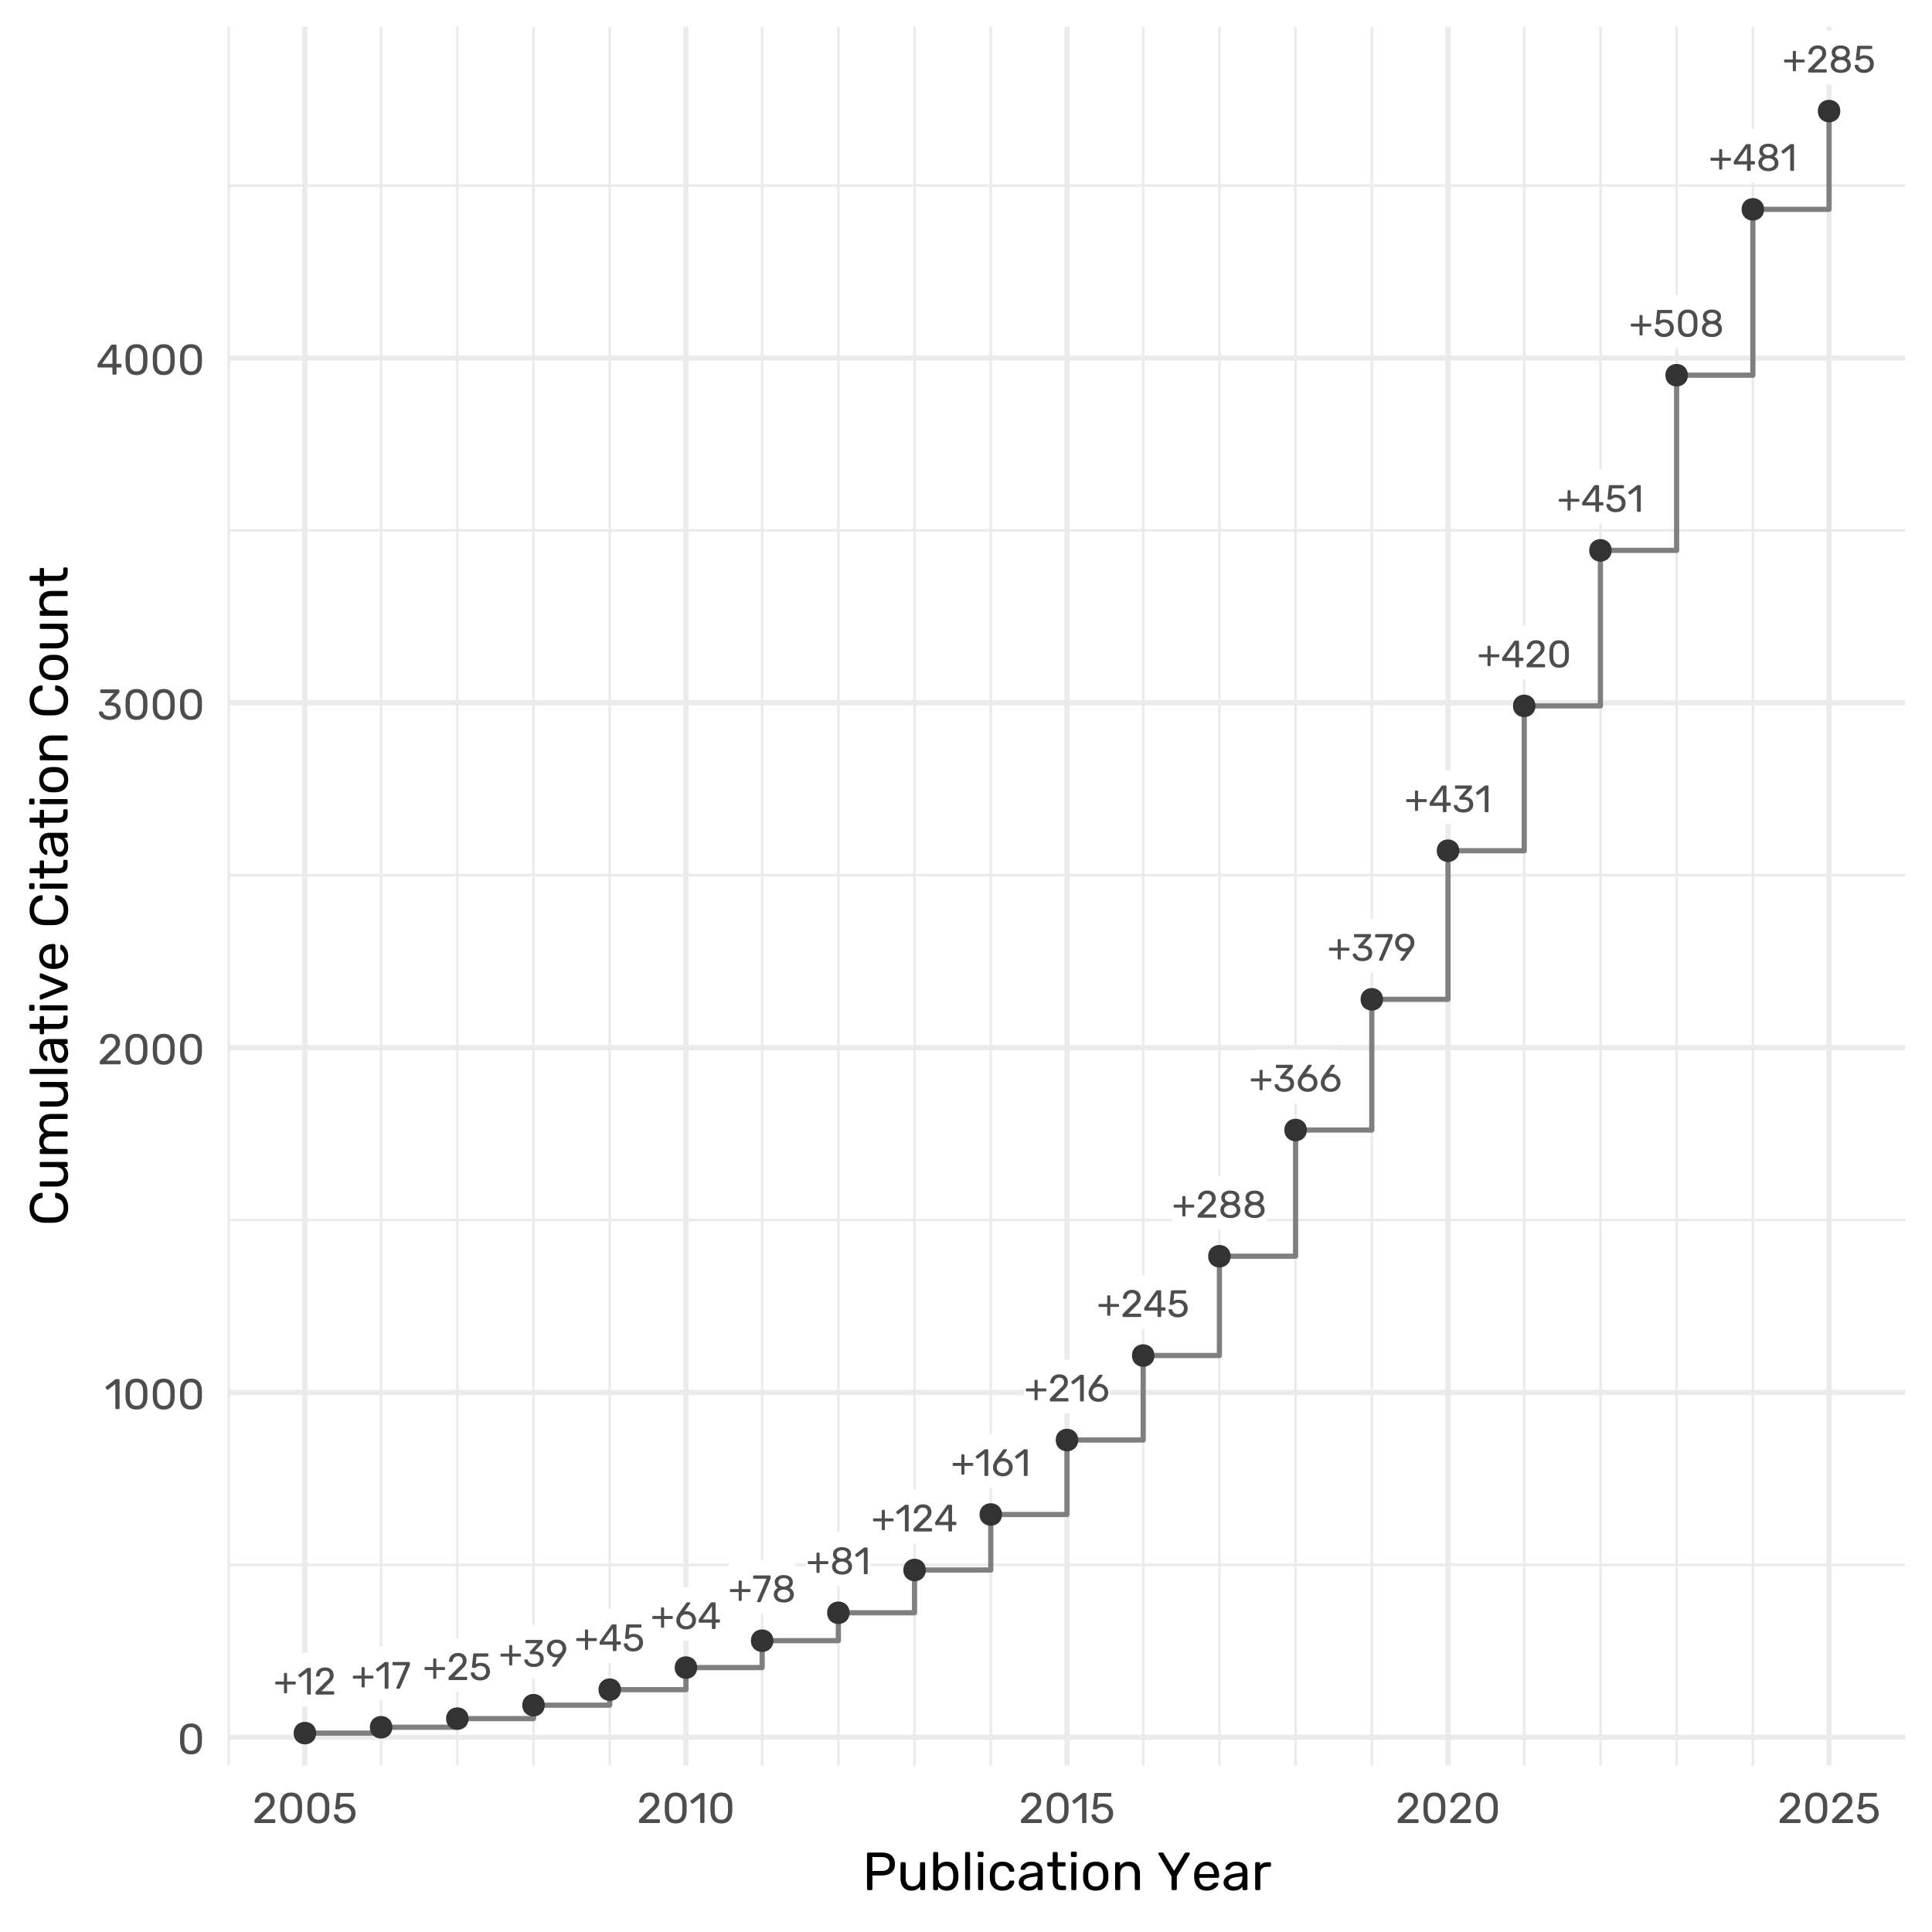<?xml version="1.0" encoding="UTF-8"?>
<svg xmlns="http://www.w3.org/2000/svg" xmlns:xlink="http://www.w3.org/1999/xlink" width="576" height="576" viewBox="0 0 576 576">
<defs>
<g>
<g id="glyph-0-0">
<path d="M 3.336 -0.375 C 3.258 -0.375 3.195 -0.398 3.148 -0.449 C 3.098 -0.5 3.074 -0.562 3.074 -0.637 L 3.074 -3.004 L 0.738 -3.004 C 0.664 -3.004 0.602 -3.027 0.551 -3.078 C 0.504 -3.129 0.477 -3.191 0.477 -3.266 L 0.477 -3.629 C 0.477 -3.707 0.504 -3.77 0.551 -3.82 C 0.602 -3.867 0.664 -3.891 0.738 -3.891 L 3.074 -3.891 L 3.074 -6.191 C 3.074 -6.266 3.098 -6.328 3.148 -6.379 C 3.195 -6.43 3.258 -6.453 3.336 -6.453 L 3.734 -6.453 C 3.809 -6.453 3.871 -6.43 3.922 -6.379 C 3.969 -6.328 3.996 -6.266 3.996 -6.191 L 3.996 -3.891 L 6.34 -3.891 C 6.414 -3.891 6.477 -3.867 6.527 -3.82 C 6.578 -3.77 6.602 -3.707 6.602 -3.629 L 6.602 -3.266 C 6.602 -3.191 6.578 -3.129 6.527 -3.078 C 6.477 -3.027 6.414 -3.004 6.34 -3.004 L 3.996 -3.004 L 3.996 -0.637 C 3.996 -0.562 3.969 -0.5 3.922 -0.449 C 3.871 -0.398 3.809 -0.375 3.734 -0.375 Z M 3.336 -0.375 "/>
</g>
<g id="glyph-0-1">
<path d="M 3.141 0 C 3.066 0 3.004 -0.023 2.953 -0.074 C 2.902 -0.125 2.879 -0.188 2.879 -0.262 L 2.879 -6.637 L 0.988 -5.18 C 0.93 -5.133 0.863 -5.113 0.797 -5.121 C 0.727 -5.129 0.672 -5.164 0.625 -5.223 L 0.328 -5.598 C 0.285 -5.668 0.266 -5.734 0.277 -5.805 C 0.289 -5.871 0.328 -5.93 0.387 -5.977 L 2.867 -7.887 C 2.922 -7.926 2.969 -7.949 3.016 -7.957 C 3.062 -7.965 3.109 -7.965 3.164 -7.965 L 3.746 -7.965 C 3.82 -7.965 3.883 -7.941 3.934 -7.895 C 3.98 -7.844 4.008 -7.781 4.008 -7.703 L 4.008 -0.262 C 4.008 -0.188 3.98 -0.125 3.934 -0.074 C 3.883 -0.023 3.82 0 3.746 0 Z M 3.141 0 "/>
</g>
<g id="glyph-0-2">
<path d="M 0.82 0 C 0.742 0 0.68 -0.023 0.633 -0.074 C 0.582 -0.125 0.559 -0.188 0.559 -0.262 L 0.559 -0.625 C 0.559 -0.695 0.578 -0.77 0.613 -0.855 C 0.652 -0.938 0.727 -1.027 0.844 -1.125 L 3.254 -3.539 C 3.641 -3.867 3.949 -4.145 4.172 -4.375 C 4.395 -4.609 4.555 -4.828 4.648 -5.043 C 4.742 -5.254 4.793 -5.473 4.793 -5.703 C 4.793 -6.133 4.672 -6.477 4.426 -6.73 C 4.184 -6.984 3.824 -7.113 3.348 -7.113 C 3.043 -7.113 2.781 -7.051 2.562 -6.926 C 2.34 -6.801 2.172 -6.629 2.047 -6.414 C 1.926 -6.195 1.844 -5.953 1.797 -5.68 C 1.781 -5.582 1.742 -5.512 1.68 -5.473 C 1.613 -5.438 1.555 -5.418 1.504 -5.418 L 0.91 -5.418 C 0.844 -5.418 0.785 -5.438 0.738 -5.48 C 0.695 -5.523 0.672 -5.574 0.672 -5.633 C 0.68 -5.922 0.738 -6.211 0.855 -6.504 C 0.969 -6.797 1.137 -7.062 1.359 -7.301 C 1.582 -7.539 1.859 -7.73 2.191 -7.875 C 2.52 -8.02 2.906 -8.094 3.348 -8.094 C 3.945 -8.094 4.438 -7.984 4.82 -7.77 C 5.203 -7.551 5.484 -7.266 5.668 -6.91 C 5.852 -6.551 5.941 -6.16 5.941 -5.734 C 5.941 -5.402 5.883 -5.098 5.77 -4.82 C 5.656 -4.543 5.492 -4.273 5.273 -4.012 C 5.059 -3.75 4.793 -3.484 4.473 -3.211 L 2.289 -0.988 L 5.84 -0.988 C 5.922 -0.988 5.988 -0.969 6.039 -0.922 C 6.086 -0.875 6.113 -0.812 6.113 -0.727 L 6.113 -0.262 C 6.113 -0.188 6.086 -0.125 6.039 -0.074 C 5.988 -0.023 5.922 0 5.84 0 Z M 0.82 0 "/>
</g>
<g id="glyph-0-3">
<path d="M 1.695 0 C 1.629 0 1.574 -0.023 1.531 -0.074 C 1.488 -0.125 1.469 -0.184 1.469 -0.25 C 1.469 -0.273 1.477 -0.309 1.492 -0.352 L 4.324 -6.977 L 0.594 -6.977 C 0.516 -6.977 0.453 -7 0.402 -7.051 C 0.355 -7.102 0.328 -7.164 0.328 -7.238 L 0.328 -7.695 C 0.328 -7.777 0.355 -7.844 0.402 -7.895 C 0.453 -7.941 0.516 -7.965 0.594 -7.965 L 5.258 -7.965 C 5.348 -7.965 5.418 -7.941 5.465 -7.895 C 5.508 -7.844 5.531 -7.777 5.531 -7.695 L 5.531 -7.273 C 5.531 -7.176 5.523 -7.094 5.508 -7.035 C 5.492 -6.973 5.469 -6.906 5.441 -6.828 L 2.641 -0.285 C 2.609 -0.223 2.57 -0.16 2.52 -0.098 C 2.473 -0.031 2.402 0 2.309 0 Z M 1.695 0 "/>
</g>
<g id="glyph-0-4">
<path d="M 3.324 0.113 C 2.723 0.113 2.219 0.008 1.805 -0.199 C 1.391 -0.406 1.074 -0.68 0.859 -1.012 C 0.645 -1.348 0.527 -1.699 0.512 -2.07 C 0.504 -2.141 0.523 -2.195 0.57 -2.238 C 0.613 -2.277 0.672 -2.301 0.738 -2.301 L 1.355 -2.301 C 1.422 -2.301 1.484 -2.281 1.535 -2.246 C 1.59 -2.215 1.633 -2.148 1.66 -2.047 C 1.738 -1.77 1.859 -1.539 2.031 -1.359 C 2.203 -1.184 2.398 -1.055 2.625 -0.973 C 2.848 -0.895 3.082 -0.855 3.324 -0.855 C 3.648 -0.855 3.949 -0.922 4.215 -1.055 C 4.484 -1.184 4.699 -1.383 4.859 -1.645 C 5.02 -1.906 5.098 -2.223 5.098 -2.594 C 5.098 -2.938 5.02 -3.23 4.867 -3.477 C 4.711 -3.723 4.496 -3.914 4.227 -4.047 C 3.957 -4.18 3.656 -4.246 3.324 -4.246 C 3.074 -4.246 2.867 -4.215 2.707 -4.152 C 2.551 -4.094 2.414 -4.02 2.305 -3.938 C 2.195 -3.855 2.098 -3.781 2.008 -3.723 C 1.922 -3.66 1.824 -3.629 1.719 -3.629 L 1.125 -3.629 C 1.059 -3.629 0.996 -3.656 0.945 -3.703 C 0.891 -3.754 0.867 -3.812 0.875 -3.883 L 1.242 -7.684 C 1.25 -7.773 1.277 -7.844 1.324 -7.895 C 1.375 -7.941 1.441 -7.965 1.523 -7.965 L 5.496 -7.965 C 5.574 -7.965 5.637 -7.941 5.684 -7.895 C 5.734 -7.844 5.758 -7.781 5.758 -7.703 L 5.758 -7.262 C 5.758 -7.176 5.734 -7.113 5.684 -7.066 C 5.637 -7.023 5.574 -7 5.496 -7 L 2.219 -7 L 2.004 -4.758 C 2.117 -4.824 2.289 -4.906 2.52 -5.004 C 2.754 -5.098 3.074 -5.145 3.484 -5.145 C 3.863 -5.145 4.215 -5.086 4.547 -4.973 C 4.875 -4.859 5.168 -4.691 5.422 -4.473 C 5.676 -4.254 5.875 -3.984 6.02 -3.672 C 6.164 -3.355 6.238 -2.992 6.238 -2.582 C 6.238 -2.008 6.113 -1.516 5.859 -1.117 C 5.609 -0.715 5.266 -0.406 4.824 -0.199 C 4.387 0.008 3.883 0.113 3.324 0.113 Z M 3.324 0.113 "/>
</g>
<g id="glyph-0-5">
<path d="M 3.391 0.113 C 2.914 0.113 2.496 0.055 2.141 -0.062 C 1.781 -0.18 1.484 -0.336 1.242 -0.535 C 0.996 -0.73 0.812 -0.949 0.688 -1.188 C 0.562 -1.43 0.496 -1.668 0.488 -1.91 C 0.488 -1.98 0.512 -2.035 0.559 -2.078 C 0.602 -2.117 0.66 -2.141 0.727 -2.141 L 1.285 -2.141 C 1.355 -2.141 1.418 -2.121 1.473 -2.09 C 1.531 -2.055 1.574 -1.988 1.605 -1.891 C 1.68 -1.617 1.812 -1.402 1.996 -1.25 C 2.184 -1.102 2.398 -0.996 2.645 -0.938 C 2.895 -0.883 3.141 -0.855 3.391 -0.855 C 3.914 -0.855 4.34 -0.98 4.668 -1.23 C 4.992 -1.48 5.156 -1.848 5.156 -2.332 C 5.156 -2.828 5.008 -3.18 4.711 -3.391 C 4.414 -3.605 4.008 -3.711 3.484 -3.711 L 2.402 -3.711 C 2.324 -3.711 2.262 -3.734 2.215 -3.777 C 2.164 -3.824 2.141 -3.887 2.141 -3.973 L 2.141 -4.277 C 2.141 -4.348 2.152 -4.406 2.18 -4.457 C 2.207 -4.504 2.234 -4.547 2.266 -4.586 L 4.473 -7 L 1.117 -7 C 1.039 -7 0.977 -7.023 0.926 -7.066 C 0.879 -7.113 0.855 -7.176 0.855 -7.262 L 0.855 -7.695 C 0.855 -7.777 0.879 -7.844 0.926 -7.895 C 0.977 -7.941 1.039 -7.965 1.117 -7.965 L 5.656 -7.965 C 5.738 -7.965 5.805 -7.941 5.855 -7.895 C 5.906 -7.844 5.93 -7.777 5.93 -7.695 L 5.93 -7.285 C 5.93 -7.23 5.918 -7.184 5.891 -7.141 C 5.863 -7.102 5.836 -7.059 5.805 -7.023 L 3.609 -4.574 L 3.789 -4.562 C 4.289 -4.547 4.73 -4.457 5.105 -4.289 C 5.48 -4.125 5.773 -3.875 5.98 -3.547 C 6.188 -3.215 6.293 -2.801 6.293 -2.301 C 6.293 -1.789 6.168 -1.359 5.918 -1 C 5.668 -0.645 5.324 -0.371 4.887 -0.176 C 4.453 0.016 3.953 0.113 3.391 0.113 Z M 3.391 0.113 "/>
</g>
<g id="glyph-0-6">
<path d="M 2.195 0 C 2.129 0 2.074 -0.023 2.031 -0.074 C 1.988 -0.125 1.969 -0.184 1.969 -0.25 C 1.969 -0.289 1.977 -0.32 1.984 -0.34 C 1.996 -0.363 2.008 -0.383 2.016 -0.398 L 3.754 -2.824 C 3.566 -2.777 3.359 -2.754 3.141 -2.754 C 2.723 -2.762 2.348 -2.836 2.008 -2.98 C 1.672 -3.125 1.383 -3.32 1.148 -3.566 C 0.914 -3.816 0.734 -4.094 0.613 -4.406 C 0.492 -4.715 0.434 -5.043 0.434 -5.383 C 0.434 -5.719 0.492 -6.043 0.609 -6.363 C 0.727 -6.68 0.906 -6.969 1.145 -7.227 C 1.383 -7.484 1.684 -7.691 2.043 -7.848 C 2.402 -8.004 2.824 -8.082 3.301 -8.082 C 3.777 -8.082 4.199 -8.008 4.559 -7.859 C 4.918 -7.711 5.223 -7.508 5.469 -7.254 C 5.715 -7 5.898 -6.715 6.016 -6.395 C 6.133 -6.078 6.191 -5.746 6.191 -5.406 C 6.191 -5.094 6.145 -4.809 6.055 -4.551 C 5.965 -4.293 5.855 -4.062 5.73 -3.859 C 5.605 -3.652 5.484 -3.465 5.371 -3.289 L 3.176 -0.227 C 3.145 -0.191 3.102 -0.141 3.051 -0.086 C 2.996 -0.027 2.918 0 2.812 0 L 2.195 0 M 3.301 -3.676 C 3.621 -3.676 3.914 -3.746 4.184 -3.887 C 4.453 -4.027 4.668 -4.223 4.824 -4.477 C 4.984 -4.734 5.066 -5.039 5.066 -5.395 C 5.066 -5.75 4.984 -6.059 4.824 -6.312 C 4.668 -6.566 4.453 -6.762 4.184 -6.902 C 3.914 -7.043 3.621 -7.113 3.301 -7.113 C 2.988 -7.113 2.699 -7.043 2.438 -6.902 C 2.172 -6.762 1.957 -6.566 1.797 -6.312 C 1.641 -6.059 1.559 -5.75 1.559 -5.395 C 1.559 -5.039 1.641 -4.734 1.797 -4.477 C 1.957 -4.223 2.172 -4.027 2.438 -3.887 C 2.699 -3.746 2.988 -3.676 3.301 -3.676 Z M 3.301 -3.676 "/>
</g>
<g id="glyph-0-7">
<path d="M 4.562 0 C 4.488 0 4.426 -0.023 4.375 -0.074 C 4.328 -0.125 4.301 -0.188 4.301 -0.262 L 4.301 -1.902 L 0.613 -1.902 C 0.539 -1.902 0.477 -1.926 0.426 -1.977 C 0.379 -2.023 0.352 -2.086 0.352 -2.164 L 0.352 -2.617 C 0.352 -2.648 0.363 -2.695 0.383 -2.762 C 0.398 -2.824 0.434 -2.891 0.477 -2.961 L 3.891 -7.773 C 3.984 -7.902 4.125 -7.965 4.312 -7.965 L 5.133 -7.965 C 5.207 -7.965 5.27 -7.941 5.32 -7.895 C 5.371 -7.844 5.395 -7.781 5.395 -7.703 L 5.395 -2.891 L 6.418 -2.891 C 6.504 -2.891 6.57 -2.867 6.617 -2.816 C 6.668 -2.766 6.691 -2.703 6.691 -2.629 L 6.691 -2.164 C 6.691 -2.086 6.668 -2.023 6.617 -1.977 C 6.57 -1.926 6.508 -1.902 6.43 -1.902 L 5.395 -1.902 L 5.395 -0.262 C 5.395 -0.188 5.371 -0.125 5.32 -0.074 C 5.27 -0.023 5.207 0 5.133 0 L 4.562 0 M 1.57 -2.867 L 4.312 -2.867 L 4.312 -6.773 Z M 1.57 -2.867 "/>
</g>
<g id="glyph-0-8">
<path d="M 3.504 0.113 C 2.875 0.113 2.34 -0.012 1.902 -0.266 C 1.461 -0.523 1.125 -0.855 0.895 -1.27 C 0.66 -1.684 0.547 -2.133 0.547 -2.617 C 0.547 -2.844 0.574 -3.062 0.633 -3.273 C 0.688 -3.48 0.762 -3.68 0.848 -3.863 C 0.934 -4.051 1.023 -4.215 1.109 -4.363 C 1.195 -4.512 1.273 -4.633 1.344 -4.723 L 3.504 -7.738 C 3.543 -7.777 3.59 -7.824 3.641 -7.883 C 3.695 -7.938 3.773 -7.965 3.883 -7.965 L 4.484 -7.965 C 4.551 -7.965 4.609 -7.941 4.648 -7.895 C 4.691 -7.844 4.711 -7.785 4.711 -7.715 C 4.711 -7.688 4.707 -7.656 4.699 -7.633 C 4.691 -7.605 4.68 -7.582 4.668 -7.57 L 3.004 -5.246 C 3.094 -5.277 3.203 -5.297 3.324 -5.309 C 3.445 -5.32 3.555 -5.328 3.652 -5.328 C 4.07 -5.32 4.449 -5.242 4.793 -5.098 C 5.133 -4.953 5.426 -4.758 5.672 -4.512 C 5.922 -4.266 6.109 -3.98 6.238 -3.66 C 6.367 -3.336 6.43 -2.992 6.43 -2.629 C 6.43 -2.152 6.316 -1.703 6.09 -1.285 C 5.859 -0.867 5.531 -0.531 5.094 -0.273 C 4.656 -0.016 4.129 0.113 3.504 0.113 M 3.492 -0.855 C 3.812 -0.855 4.109 -0.922 4.383 -1.059 C 4.656 -1.195 4.875 -1.395 5.047 -1.656 C 5.219 -1.918 5.305 -2.242 5.305 -2.629 C 5.305 -3.008 5.219 -3.328 5.055 -3.59 C 4.887 -3.852 4.664 -4.051 4.387 -4.184 C 4.109 -4.316 3.812 -4.383 3.492 -4.383 C 3.176 -4.383 2.879 -4.316 2.605 -4.184 C 2.332 -4.051 2.109 -3.852 1.941 -3.59 C 1.77 -3.328 1.684 -3.008 1.684 -2.629 C 1.684 -2.242 1.77 -1.918 1.941 -1.656 C 2.109 -1.395 2.332 -1.195 2.605 -1.059 C 2.879 -0.922 3.176 -0.855 3.492 -0.855 Z M 3.492 -0.855 "/>
</g>
<g id="glyph-0-9">
<path d="M 3.621 0.113 C 3.18 0.113 2.773 0.059 2.406 -0.051 C 2.039 -0.16 1.723 -0.324 1.461 -0.535 C 1.199 -0.746 0.996 -1 0.855 -1.293 C 0.711 -1.582 0.637 -1.914 0.637 -2.289 C 0.637 -2.75 0.75 -3.148 0.973 -3.484 C 1.195 -3.816 1.496 -4.07 1.867 -4.246 C 1.57 -4.418 1.34 -4.648 1.172 -4.93 C 1.004 -5.207 0.922 -5.543 0.922 -5.93 C 0.922 -6.387 1.035 -6.77 1.258 -7.086 C 1.48 -7.398 1.797 -7.645 2.203 -7.82 C 2.609 -7.992 3.082 -8.082 3.621 -8.082 C 4.148 -8.082 4.617 -7.996 5.023 -7.824 C 5.43 -7.652 5.746 -7.41 5.969 -7.09 C 6.191 -6.773 6.305 -6.387 6.305 -5.941 C 6.305 -5.555 6.223 -5.219 6.055 -4.934 C 5.887 -4.648 5.66 -4.418 5.371 -4.246 C 5.742 -4.07 6.043 -3.816 6.266 -3.484 C 6.488 -3.148 6.602 -2.75 6.602 -2.289 C 6.602 -1.793 6.477 -1.367 6.227 -1.008 C 5.977 -0.648 5.625 -0.371 5.18 -0.176 C 4.73 0.016 4.211 0.113 3.621 0.113 M 3.621 -0.797 C 3.969 -0.797 4.281 -0.855 4.562 -0.98 C 4.844 -1.102 5.07 -1.273 5.234 -1.496 C 5.402 -1.719 5.484 -1.984 5.484 -2.289 C 5.484 -2.598 5.402 -2.863 5.234 -3.078 C 5.07 -3.293 4.844 -3.461 4.562 -3.578 C 4.281 -3.695 3.969 -3.754 3.621 -3.754 C 3.27 -3.754 2.953 -3.695 2.668 -3.578 C 2.383 -3.461 2.16 -3.293 1.992 -3.078 C 1.824 -2.863 1.742 -2.598 1.742 -2.289 C 1.742 -1.984 1.824 -1.719 1.992 -1.496 C 2.16 -1.273 2.383 -1.102 2.668 -0.98 C 2.953 -0.855 3.27 -0.797 3.621 -0.797 M 3.621 -4.656 C 3.906 -4.656 4.176 -4.707 4.422 -4.812 C 4.668 -4.922 4.867 -5.066 5.012 -5.246 C 5.16 -5.43 5.234 -5.648 5.234 -5.906 C 5.234 -6.164 5.164 -6.387 5.023 -6.578 C 4.883 -6.77 4.691 -6.914 4.445 -7.016 C 4.199 -7.117 3.922 -7.172 3.621 -7.172 C 3.316 -7.172 3.039 -7.117 2.793 -7.016 C 2.547 -6.914 2.352 -6.77 2.207 -6.578 C 2.062 -6.387 1.992 -6.164 1.992 -5.906 C 1.992 -5.641 2.062 -5.414 2.207 -5.23 C 2.352 -5.043 2.547 -4.902 2.793 -4.805 C 3.039 -4.703 3.316 -4.656 3.621 -4.656 Z M 3.621 -4.656 "/>
</g>
<g id="glyph-0-10">
<path d="M 3.609 0.113 C 3.086 0.113 2.641 0.031 2.281 -0.133 C 1.922 -0.293 1.629 -0.52 1.398 -0.809 C 1.172 -1.098 1.008 -1.426 0.906 -1.797 C 0.801 -2.172 0.742 -2.566 0.727 -2.98 C 0.723 -3.188 0.715 -3.402 0.711 -3.629 C 0.707 -3.859 0.707 -4.09 0.711 -4.324 C 0.715 -4.559 0.723 -4.785 0.727 -4.996 C 0.734 -5.414 0.793 -5.809 0.906 -6.18 C 1.016 -6.551 1.184 -6.879 1.41 -7.164 C 1.641 -7.449 1.934 -7.672 2.293 -7.836 C 2.652 -8 3.094 -8.082 3.609 -8.082 C 4.133 -8.082 4.574 -8 4.934 -7.836 C 5.293 -7.672 5.59 -7.449 5.816 -7.164 C 6.043 -6.879 6.211 -6.551 6.32 -6.18 C 6.434 -5.809 6.492 -5.414 6.5 -4.996 C 6.508 -4.785 6.512 -4.559 6.516 -4.324 C 6.52 -4.09 6.52 -3.859 6.516 -3.629 C 6.512 -3.402 6.508 -3.188 6.5 -2.98 C 6.492 -2.566 6.434 -2.172 6.32 -1.797 C 6.211 -1.426 6.047 -1.098 5.82 -0.809 C 5.598 -0.52 5.305 -0.293 4.945 -0.133 C 4.586 0.031 4.141 0.113 3.609 0.113 M 3.609 -0.863 C 4.199 -0.863 4.637 -1.059 4.922 -1.445 C 5.207 -1.832 5.352 -2.363 5.359 -3.039 C 5.375 -3.258 5.383 -3.473 5.383 -3.684 C 5.383 -3.891 5.383 -4.098 5.383 -4.309 C 5.383 -4.516 5.375 -4.723 5.359 -4.93 C 5.352 -5.59 5.207 -6.117 4.922 -6.516 C 4.637 -6.914 4.199 -7.113 3.609 -7.113 C 3.023 -7.113 2.59 -6.914 2.305 -6.516 C 2.02 -6.117 1.871 -5.59 1.855 -4.93 C 1.855 -4.723 1.852 -4.516 1.848 -4.309 C 1.844 -4.098 1.844 -3.891 1.848 -3.684 C 1.852 -3.473 1.855 -3.258 1.855 -3.039 C 1.871 -2.363 2.023 -1.832 2.309 -1.445 C 2.598 -1.059 3.031 -0.863 3.609 -0.863 Z M 3.609 -0.863 "/>
</g>
<g id="glyph-1-0">
<path d="M 4.059 0.129 C 3.469 0.129 2.973 0.035 2.566 -0.148 C 2.16 -0.332 1.832 -0.586 1.574 -0.91 C 1.32 -1.234 1.133 -1.605 1.02 -2.023 C 0.902 -2.441 0.836 -2.883 0.82 -3.355 C 0.812 -3.586 0.805 -3.828 0.801 -4.082 C 0.797 -4.34 0.797 -4.598 0.801 -4.863 C 0.805 -5.129 0.812 -5.379 0.82 -5.621 C 0.828 -6.09 0.895 -6.531 1.02 -6.949 C 1.141 -7.367 1.332 -7.738 1.586 -8.059 C 1.844 -8.379 2.176 -8.629 2.578 -8.812 C 2.984 -8.996 3.477 -9.09 4.059 -9.09 C 4.645 -9.09 5.145 -8.996 5.547 -8.812 C 5.953 -8.629 6.285 -8.379 6.539 -8.059 C 6.797 -7.738 6.988 -7.367 7.109 -6.949 C 7.234 -6.531 7.301 -6.09 7.309 -5.621 C 7.316 -5.379 7.324 -5.129 7.328 -4.863 C 7.332 -4.598 7.332 -4.34 7.328 -4.082 C 7.324 -3.828 7.316 -3.586 7.309 -3.355 C 7.301 -2.883 7.234 -2.441 7.109 -2.023 C 6.988 -1.605 6.801 -1.234 6.547 -0.91 C 6.297 -0.586 5.969 -0.332 5.562 -0.148 C 5.156 0.035 4.656 0.129 4.059 0.129 M 4.059 -0.973 C 4.723 -0.973 5.215 -1.191 5.535 -1.625 C 5.855 -2.062 6.02 -2.656 6.027 -3.418 C 6.047 -3.664 6.055 -3.906 6.055 -4.141 C 6.055 -4.375 6.055 -4.609 6.055 -4.844 C 6.055 -5.078 6.047 -5.312 6.027 -5.543 C 6.02 -6.285 5.855 -6.879 5.535 -7.328 C 5.215 -7.777 4.723 -8 4.059 -8 C 3.402 -8 2.91 -7.777 2.594 -7.328 C 2.273 -6.879 2.102 -6.285 2.086 -5.543 C 2.086 -5.312 2.086 -5.078 2.078 -4.844 C 2.074 -4.609 2.074 -4.375 2.078 -4.141 C 2.086 -3.906 2.086 -3.664 2.086 -3.418 C 2.102 -2.656 2.273 -2.062 2.598 -1.625 C 2.922 -1.191 3.41 -0.973 4.059 -0.973 Z M 4.059 -0.973 "/>
</g>
<g id="glyph-1-1">
<path d="M 3.531 0 C 3.449 0 3.379 -0.027 3.32 -0.082 C 3.266 -0.137 3.238 -0.211 3.238 -0.293 L 3.238 -7.461 L 1.113 -5.824 C 1.047 -5.773 0.973 -5.75 0.895 -5.762 C 0.82 -5.77 0.754 -5.809 0.703 -5.875 L 0.371 -6.297 C 0.32 -6.375 0.301 -6.453 0.312 -6.527 C 0.328 -6.605 0.367 -6.668 0.434 -6.719 L 3.227 -8.871 C 3.285 -8.914 3.34 -8.938 3.391 -8.945 C 3.441 -8.957 3.5 -8.961 3.559 -8.961 L 4.211 -8.961 C 4.297 -8.961 4.367 -8.934 4.422 -8.875 C 4.477 -8.82 4.504 -8.75 4.504 -8.664 L 4.504 -0.293 C 4.504 -0.211 4.477 -0.137 4.422 -0.082 C 4.367 -0.027 4.297 0 4.211 0 Z M 3.531 0 "/>
</g>
<g id="glyph-1-2">
<path d="M 0.922 0 C 0.836 0 0.766 -0.027 0.711 -0.082 C 0.656 -0.137 0.629 -0.211 0.629 -0.293 L 0.629 -0.703 C 0.629 -0.781 0.648 -0.867 0.691 -0.961 C 0.734 -1.055 0.82 -1.156 0.945 -1.266 L 3.66 -3.98 C 4.098 -4.348 4.441 -4.66 4.691 -4.922 C 4.941 -5.184 5.121 -5.43 5.23 -5.672 C 5.336 -5.91 5.391 -6.156 5.391 -6.414 C 5.391 -6.898 5.254 -7.285 4.98 -7.57 C 4.707 -7.855 4.301 -8 3.762 -8 C 3.422 -8 3.129 -7.93 2.879 -7.789 C 2.633 -7.648 2.441 -7.457 2.305 -7.211 C 2.168 -6.969 2.074 -6.695 2.023 -6.387 C 2.004 -6.277 1.961 -6.199 1.887 -6.156 C 1.816 -6.113 1.75 -6.094 1.691 -6.094 L 1.023 -6.094 C 0.945 -6.094 0.883 -6.117 0.832 -6.164 C 0.781 -6.211 0.754 -6.27 0.754 -6.336 C 0.766 -6.66 0.832 -6.988 0.961 -7.316 C 1.09 -7.645 1.277 -7.941 1.531 -8.211 C 1.781 -8.48 2.094 -8.695 2.465 -8.859 C 2.836 -9.02 3.27 -9.102 3.762 -9.102 C 4.438 -9.102 4.988 -8.98 5.422 -8.734 C 5.852 -8.492 6.168 -8.172 6.375 -7.77 C 6.578 -7.367 6.68 -6.93 6.68 -6.453 C 6.68 -6.074 6.617 -5.73 6.488 -5.422 C 6.363 -5.109 6.176 -4.805 5.934 -4.512 C 5.691 -4.219 5.391 -3.918 5.031 -3.609 L 2.574 -1.113 L 6.566 -1.113 C 6.66 -1.113 6.734 -1.09 6.789 -1.035 C 6.848 -0.984 6.875 -0.914 6.875 -0.82 L 6.875 -0.293 C 6.875 -0.211 6.848 -0.137 6.789 -0.082 C 6.734 -0.027 6.66 0 6.566 0 Z M 0.922 0 "/>
</g>
<g id="glyph-1-3">
<path d="M 3.812 0.129 C 3.277 0.129 2.809 0.062 2.406 -0.07 C 2.004 -0.203 1.668 -0.379 1.395 -0.602 C 1.121 -0.824 0.914 -1.07 0.773 -1.336 C 0.633 -1.605 0.559 -1.879 0.551 -2.152 C 0.551 -2.227 0.574 -2.289 0.629 -2.336 C 0.68 -2.383 0.742 -2.406 0.82 -2.406 L 1.445 -2.406 C 1.523 -2.406 1.594 -2.387 1.656 -2.348 C 1.723 -2.309 1.77 -2.234 1.805 -2.125 C 1.891 -1.816 2.039 -1.578 2.246 -1.406 C 2.457 -1.238 2.699 -1.121 2.977 -1.055 C 3.254 -0.992 3.531 -0.961 3.812 -0.961 C 4.402 -0.961 4.883 -1.102 5.246 -1.383 C 5.613 -1.664 5.797 -2.078 5.797 -2.625 C 5.797 -3.18 5.633 -3.574 5.301 -3.812 C 4.965 -4.055 4.504 -4.172 3.918 -4.172 L 2.699 -4.172 C 2.617 -4.172 2.547 -4.199 2.488 -4.25 C 2.434 -4.301 2.406 -4.375 2.406 -4.469 L 2.406 -4.812 C 2.406 -4.891 2.422 -4.957 2.453 -5.012 C 2.48 -5.066 2.512 -5.117 2.547 -5.16 L 5.031 -7.871 L 1.254 -7.871 C 1.168 -7.871 1.098 -7.898 1.043 -7.949 C 0.988 -8 0.961 -8.074 0.961 -8.168 L 0.961 -8.652 C 0.961 -8.746 0.988 -8.82 1.043 -8.875 C 1.098 -8.934 1.168 -8.961 1.254 -8.961 L 6.363 -8.961 C 6.457 -8.961 6.531 -8.934 6.586 -8.875 C 6.641 -8.82 6.668 -8.746 6.668 -8.652 L 6.668 -8.191 C 6.668 -8.133 6.652 -8.078 6.625 -8.031 C 6.594 -7.984 6.562 -7.941 6.527 -7.898 L 4.059 -5.145 L 4.262 -5.133 C 4.824 -5.117 5.32 -5.012 5.742 -4.824 C 6.164 -4.637 6.492 -4.359 6.727 -3.988 C 6.961 -3.617 7.078 -3.148 7.078 -2.586 C 7.078 -2.016 6.938 -1.527 6.656 -1.125 C 6.375 -0.727 5.988 -0.414 5.496 -0.199 C 5.008 0.02 4.445 0.129 3.812 0.129 Z M 3.812 0.129 "/>
</g>
<g id="glyph-1-4">
<path d="M 5.133 0 C 5.047 0 4.977 -0.027 4.922 -0.082 C 4.867 -0.137 4.84 -0.211 4.84 -0.293 L 4.84 -2.137 L 0.691 -2.137 C 0.605 -2.137 0.535 -2.164 0.48 -2.223 C 0.426 -2.277 0.398 -2.348 0.398 -2.434 L 0.398 -2.945 C 0.398 -2.977 0.406 -3.031 0.43 -3.105 C 0.449 -3.176 0.488 -3.25 0.539 -3.328 L 4.379 -8.742 C 4.48 -8.887 4.637 -8.961 4.852 -8.961 L 5.773 -8.961 C 5.859 -8.961 5.93 -8.934 5.984 -8.875 C 6.039 -8.82 6.066 -8.75 6.066 -8.664 L 6.066 -3.25 L 7.219 -3.25 C 7.312 -3.25 7.387 -3.223 7.441 -3.168 C 7.5 -3.113 7.527 -3.043 7.527 -2.957 L 7.527 -2.434 C 7.527 -2.348 7.5 -2.277 7.441 -2.223 C 7.387 -2.164 7.316 -2.137 7.23 -2.137 L 6.066 -2.137 L 6.066 -0.293 C 6.066 -0.211 6.039 -0.137 5.984 -0.082 C 5.93 -0.027 5.859 0 5.773 0 L 5.133 0 M 1.766 -3.227 L 4.852 -3.227 L 4.852 -7.617 Z M 1.766 -3.227 "/>
</g>
<g id="glyph-1-5">
<path d="M 3.738 0.129 C 3.062 0.129 2.492 0.012 2.027 -0.223 C 1.562 -0.457 1.211 -0.766 0.965 -1.141 C 0.723 -1.516 0.594 -1.91 0.574 -2.328 C 0.566 -2.406 0.59 -2.469 0.641 -2.516 C 0.691 -2.562 0.754 -2.586 0.832 -2.586 L 1.523 -2.586 C 1.602 -2.586 1.668 -2.566 1.727 -2.527 C 1.789 -2.488 1.836 -2.414 1.867 -2.305 C 1.953 -1.988 2.094 -1.73 2.285 -1.531 C 2.477 -1.328 2.699 -1.184 2.949 -1.094 C 3.203 -1.004 3.465 -0.961 3.738 -0.961 C 4.105 -0.961 4.441 -1.035 4.742 -1.184 C 5.047 -1.332 5.285 -1.555 5.465 -1.848 C 5.645 -2.145 5.734 -2.5 5.734 -2.918 C 5.734 -3.301 5.648 -3.633 5.473 -3.91 C 5.297 -4.188 5.059 -4.402 4.754 -4.551 C 4.453 -4.699 4.113 -4.773 3.738 -4.773 C 3.457 -4.773 3.227 -4.742 3.047 -4.672 C 2.867 -4.605 2.715 -4.523 2.594 -4.43 C 2.469 -4.336 2.355 -4.254 2.258 -4.188 C 2.16 -4.117 2.051 -4.082 1.934 -4.082 L 1.266 -4.082 C 1.191 -4.082 1.121 -4.109 1.062 -4.168 C 1.004 -4.223 0.977 -4.289 0.984 -4.363 L 1.395 -8.641 C 1.402 -8.742 1.438 -8.82 1.492 -8.875 C 1.547 -8.934 1.621 -8.961 1.715 -8.961 L 6.184 -8.961 C 6.27 -8.961 6.34 -8.934 6.395 -8.875 C 6.449 -8.82 6.477 -8.75 6.477 -8.664 L 6.477 -8.168 C 6.477 -8.074 6.449 -8 6.395 -7.949 C 6.34 -7.898 6.27 -7.871 6.184 -7.871 L 2.496 -7.871 L 2.254 -5.352 C 2.379 -5.426 2.574 -5.52 2.836 -5.625 C 3.094 -5.73 3.457 -5.785 3.918 -5.785 C 4.344 -5.785 4.742 -5.723 5.113 -5.594 C 5.484 -5.465 5.812 -5.277 6.098 -5.031 C 6.387 -4.781 6.609 -4.48 6.77 -4.129 C 6.934 -3.773 7.016 -3.367 7.016 -2.906 C 7.016 -2.258 6.875 -1.707 6.594 -1.254 C 6.309 -0.801 5.922 -0.457 5.426 -0.223 C 4.934 0.012 4.367 0.129 3.738 0.129 Z M 3.738 0.129 "/>
</g>
<g id="glyph-2-0">
<path d="M 1.762 0 C 1.645 0 1.551 -0.035 1.488 -0.105 C 1.426 -0.172 1.391 -0.262 1.391 -0.367 L 1.391 -10.816 C 1.391 -10.934 1.426 -11.027 1.488 -11.098 C 1.551 -11.164 1.645 -11.199 1.762 -11.199 L 5.824 -11.199 C 6.613 -11.199 7.297 -11.07 7.879 -10.816 C 8.461 -10.559 8.91 -10.18 9.23 -9.672 C 9.551 -9.164 9.711 -8.535 9.711 -7.777 C 9.711 -7.02 9.551 -6.391 9.23 -5.887 C 8.91 -5.387 8.461 -5.008 7.879 -4.754 C 7.297 -4.496 6.613 -4.367 5.824 -4.367 L 2.992 -4.367 L 2.992 -0.367 C 2.992 -0.262 2.957 -0.172 2.887 -0.105 C 2.82 -0.035 2.727 0 2.609 0 L 1.762 0 M 2.977 -5.711 L 5.742 -5.711 C 6.535 -5.711 7.125 -5.887 7.52 -6.238 C 7.914 -6.594 8.113 -7.105 8.113 -7.777 C 8.113 -8.438 7.922 -8.949 7.535 -9.312 C 7.152 -9.676 6.555 -9.855 5.742 -9.855 L 2.977 -9.855 Z M 2.977 -5.711 "/>
</g>
<g id="glyph-2-1">
<path d="M 4.289 0.16 C 3.605 0.16 3.027 0.008 2.551 -0.297 C 2.078 -0.602 1.719 -1.023 1.473 -1.566 C 1.227 -2.113 1.105 -2.734 1.105 -3.441 L 1.105 -7.953 C 1.105 -8.059 1.137 -8.148 1.207 -8.215 C 1.277 -8.285 1.367 -8.32 1.473 -8.32 L 2.273 -8.32 C 2.379 -8.32 2.465 -8.285 2.535 -8.215 C 2.605 -8.148 2.641 -8.059 2.641 -7.953 L 2.641 -3.52 C 2.641 -1.93 3.332 -1.137 4.719 -1.137 C 5.383 -1.137 5.91 -1.348 6.312 -1.77 C 6.711 -2.188 6.91 -2.773 6.91 -3.52 L 6.91 -7.953 C 6.91 -8.059 6.945 -8.148 7.016 -8.215 C 7.086 -8.285 7.172 -8.32 7.281 -8.32 L 8.078 -8.32 C 8.188 -8.32 8.273 -8.285 8.336 -8.215 C 8.398 -8.148 8.434 -8.059 8.434 -7.953 L 8.434 -0.367 C 8.434 -0.262 8.398 -0.172 8.336 -0.105 C 8.273 -0.035 8.188 0 8.078 0 L 7.328 0 C 7.223 0 7.133 -0.035 7.062 -0.105 C 6.996 -0.172 6.961 -0.262 6.961 -0.367 L 6.961 -1.07 C 6.672 -0.699 6.324 -0.398 5.91 -0.176 C 5.5 0.047 4.961 0.16 4.289 0.16 Z M 4.289 0.16 "/>
</g>
<g id="glyph-2-2">
<path d="M 5.297 0.16 C 4.656 0.16 4.121 0.047 3.695 -0.184 C 3.27 -0.414 2.93 -0.699 2.672 -1.039 L 2.672 -0.367 C 2.672 -0.262 2.637 -0.172 2.566 -0.105 C 2.5 -0.035 2.41 0 2.305 0 L 1.566 0 C 1.461 0 1.375 -0.035 1.305 -0.105 C 1.234 -0.172 1.199 -0.262 1.199 -0.367 L 1.199 -10.992 C 1.199 -11.098 1.234 -11.188 1.305 -11.258 C 1.375 -11.324 1.461 -11.359 1.566 -11.359 L 2.352 -11.359 C 2.457 -11.359 2.543 -11.324 2.609 -11.258 C 2.672 -11.188 2.703 -11.098 2.703 -10.992 L 2.703 -7.312 C 2.969 -7.645 3.316 -7.922 3.734 -8.145 C 4.156 -8.367 4.676 -8.48 5.297 -8.48 C 5.895 -8.48 6.402 -8.375 6.824 -8.168 C 7.246 -7.961 7.594 -7.676 7.863 -7.312 C 8.137 -6.949 8.34 -6.539 8.48 -6.078 C 8.617 -5.621 8.699 -5.141 8.719 -4.641 C 8.73 -4.469 8.734 -4.309 8.734 -4.16 C 8.734 -4.012 8.73 -3.852 8.719 -3.68 C 8.699 -3.168 8.617 -2.684 8.48 -2.223 C 8.34 -1.766 8.137 -1.355 7.863 -1 C 7.594 -0.645 7.246 -0.359 6.824 -0.152 C 6.402 0.055 5.895 0.16 5.297 0.16 M 4.961 -1.137 C 5.516 -1.137 5.949 -1.258 6.266 -1.496 C 6.578 -1.734 6.805 -2.051 6.945 -2.441 C 7.082 -2.828 7.164 -3.246 7.184 -3.695 C 7.195 -4.004 7.195 -4.316 7.184 -4.625 C 7.164 -5.07 7.082 -5.492 6.945 -5.879 C 6.805 -6.27 6.578 -6.586 6.266 -6.824 C 5.949 -7.062 5.516 -7.184 4.961 -7.184 C 4.457 -7.184 4.043 -7.066 3.711 -6.832 C 3.383 -6.598 3.133 -6.297 2.969 -5.938 C 2.801 -5.574 2.715 -5.207 2.703 -4.832 C 2.691 -4.66 2.688 -4.457 2.688 -4.215 C 2.688 -3.977 2.691 -3.77 2.703 -3.602 C 2.727 -3.207 2.812 -2.82 2.969 -2.441 C 3.121 -2.062 3.363 -1.75 3.688 -1.504 C 4.012 -1.258 4.438 -1.137 4.961 -1.137 Z M 4.961 -1.137 "/>
</g>
<g id="glyph-2-3">
<path d="M 1.566 0 C 1.461 0 1.375 -0.035 1.305 -0.105 C 1.234 -0.172 1.199 -0.262 1.199 -0.367 L 1.199 -10.992 C 1.199 -11.098 1.234 -11.188 1.305 -11.258 C 1.375 -11.324 1.461 -11.359 1.566 -11.359 L 2.32 -11.359 C 2.438 -11.359 2.527 -11.324 2.594 -11.258 C 2.656 -11.188 2.688 -11.098 2.688 -10.992 L 2.688 -0.367 C 2.688 -0.262 2.656 -0.172 2.594 -0.105 C 2.527 -0.035 2.438 0 2.32 0 Z M 1.566 0 "/>
</g>
<g id="glyph-2-4">
<path d="M 1.551 0 C 1.445 0 1.355 -0.035 1.289 -0.105 C 1.219 -0.172 1.184 -0.262 1.184 -0.367 L 1.184 -7.953 C 1.184 -8.059 1.219 -8.148 1.289 -8.215 C 1.355 -8.285 1.445 -8.32 1.551 -8.32 L 2.32 -8.32 C 2.426 -8.32 2.516 -8.285 2.586 -8.215 C 2.652 -8.148 2.688 -8.059 2.688 -7.953 L 2.688 -0.367 C 2.688 -0.262 2.652 -0.172 2.586 -0.105 C 2.516 -0.035 2.426 0 2.32 0 L 1.551 0 M 1.426 -9.871 C 1.316 -9.871 1.23 -9.906 1.16 -9.977 C 1.09 -10.047 1.055 -10.133 1.055 -10.238 L 1.055 -11.105 C 1.055 -11.211 1.09 -11.301 1.16 -11.375 C 1.23 -11.449 1.316 -11.488 1.426 -11.488 L 2.434 -11.488 C 2.539 -11.488 2.629 -11.449 2.703 -11.375 C 2.777 -11.301 2.816 -11.211 2.816 -11.105 L 2.816 -10.238 C 2.816 -10.133 2.777 -10.047 2.703 -9.977 C 2.629 -9.906 2.539 -9.871 2.434 -9.871 Z M 1.426 -9.871 "/>
</g>
<g id="glyph-2-5">
<path d="M 4.543 0.16 C 3.785 0.16 3.133 0.012 2.586 -0.281 C 2.035 -0.574 1.609 -0.996 1.312 -1.543 C 1.012 -2.094 0.852 -2.754 0.832 -3.52 C 0.82 -3.68 0.816 -3.895 0.816 -4.16 C 0.816 -4.426 0.82 -4.641 0.832 -4.801 C 0.852 -5.566 1.012 -6.227 1.312 -6.777 C 1.609 -7.324 2.035 -7.746 2.586 -8.039 C 3.133 -8.332 3.785 -8.48 4.543 -8.48 C 5.164 -8.48 5.691 -8.395 6.137 -8.223 C 6.578 -8.055 6.945 -7.836 7.23 -7.566 C 7.52 -7.301 7.734 -7.012 7.879 -6.703 C 8.023 -6.395 8.102 -6.102 8.113 -5.824 C 8.121 -5.719 8.09 -5.633 8.016 -5.566 C 7.941 -5.504 7.852 -5.473 7.742 -5.473 L 6.977 -5.473 C 6.871 -5.473 6.789 -5.496 6.734 -5.543 C 6.684 -5.594 6.629 -5.676 6.574 -5.793 C 6.383 -6.316 6.121 -6.684 5.793 -6.895 C 5.461 -7.109 5.051 -7.215 4.559 -7.215 C 3.922 -7.215 3.398 -7.02 3 -6.625 C 2.602 -6.23 2.383 -5.594 2.352 -4.719 C 2.34 -4.336 2.34 -3.961 2.352 -3.602 C 2.383 -2.715 2.602 -2.078 3 -1.688 C 3.398 -1.297 3.922 -1.105 4.559 -1.105 C 5.051 -1.105 5.461 -1.211 5.793 -1.426 C 6.121 -1.637 6.383 -2.004 6.574 -2.527 C 6.629 -2.645 6.684 -2.73 6.734 -2.785 C 6.789 -2.836 6.871 -2.863 6.977 -2.863 L 7.742 -2.863 C 7.852 -2.863 7.941 -2.828 8.016 -2.762 C 8.09 -2.691 8.121 -2.602 8.113 -2.496 C 8.102 -2.273 8.055 -2.043 7.969 -1.809 C 7.883 -1.574 7.746 -1.336 7.559 -1.098 C 7.375 -0.855 7.141 -0.645 6.863 -0.457 C 6.586 -0.27 6.258 -0.121 5.871 -0.008 C 5.488 0.105 5.047 0.16 4.543 0.16 Z M 4.543 0.16 "/>
</g>
<g id="glyph-2-6">
<path d="M 3.504 0.16 C 2.969 0.16 2.484 0.055 2.047 -0.16 C 1.609 -0.375 1.258 -0.66 0.992 -1.023 C 0.727 -1.387 0.594 -1.797 0.594 -2.258 C 0.594 -2.992 0.891 -3.578 1.488 -4.016 C 2.086 -4.453 2.863 -4.742 3.824 -4.879 L 6.207 -5.215 L 6.207 -5.68 C 6.207 -6.191 6.062 -6.594 5.77 -6.879 C 5.477 -7.168 4.996 -7.312 4.336 -7.312 C 3.867 -7.312 3.484 -7.215 3.184 -7.023 C 2.887 -6.832 2.676 -6.586 2.559 -6.289 C 2.496 -6.129 2.383 -6.047 2.223 -6.047 L 1.504 -6.047 C 1.387 -6.047 1.297 -6.082 1.238 -6.152 C 1.18 -6.223 1.152 -6.305 1.152 -6.398 C 1.152 -6.559 1.215 -6.758 1.336 -6.992 C 1.457 -7.227 1.648 -7.457 1.902 -7.68 C 2.16 -7.902 2.488 -8.094 2.887 -8.246 C 3.289 -8.402 3.777 -8.48 4.352 -8.48 C 4.992 -8.48 5.531 -8.398 5.969 -8.23 C 6.406 -8.066 6.75 -7.844 7 -7.566 C 7.25 -7.289 7.434 -6.977 7.543 -6.625 C 7.656 -6.273 7.711 -5.914 7.711 -5.551 L 7.711 -0.367 C 7.711 -0.262 7.676 -0.172 7.609 -0.105 C 7.539 -0.035 7.449 0 7.344 0 L 6.609 0 C 6.492 0 6.398 -0.035 6.336 -0.105 C 6.273 -0.172 6.238 -0.262 6.238 -0.367 L 6.238 -1.055 C 6.102 -0.863 5.914 -0.676 5.68 -0.488 C 5.445 -0.301 5.152 -0.148 4.801 -0.023 C 4.449 0.098 4.016 0.16 3.504 0.16 M 3.84 -1.039 C 4.277 -1.039 4.676 -1.133 5.039 -1.32 C 5.402 -1.508 5.688 -1.797 5.895 -2.191 C 6.105 -2.586 6.207 -3.082 6.207 -3.68 L 6.207 -4.129 L 4.352 -3.855 C 3.594 -3.75 3.023 -3.57 2.641 -3.32 C 2.258 -3.07 2.062 -2.754 2.062 -2.367 C 2.062 -2.07 2.152 -1.82 2.328 -1.625 C 2.504 -1.426 2.727 -1.281 3 -1.184 C 3.273 -1.09 3.551 -1.039 3.84 -1.039 Z M 3.84 -1.039 "/>
</g>
<g id="glyph-2-7">
<path d="M 4.434 0 C 3.836 0 3.348 -0.113 2.977 -0.344 C 2.602 -0.574 2.332 -0.898 2.16 -1.32 C 1.988 -1.742 1.902 -2.238 1.902 -2.816 L 1.902 -7.039 L 0.656 -7.039 C 0.551 -7.039 0.461 -7.074 0.391 -7.145 C 0.324 -7.215 0.289 -7.301 0.289 -7.406 L 0.289 -7.953 C 0.289 -8.059 0.324 -8.148 0.391 -8.215 C 0.461 -8.285 0.551 -8.32 0.656 -8.32 L 1.902 -8.32 L 1.902 -10.992 C 1.902 -11.098 1.938 -11.188 2.008 -11.258 C 2.078 -11.324 2.164 -11.359 2.273 -11.359 L 3.023 -11.359 C 3.129 -11.359 3.219 -11.324 3.289 -11.258 C 3.355 -11.188 3.391 -11.098 3.391 -10.992 L 3.391 -8.32 L 5.375 -8.32 C 5.492 -8.32 5.586 -8.285 5.648 -8.215 C 5.711 -8.148 5.742 -8.059 5.742 -7.953 L 5.742 -7.406 C 5.742 -7.301 5.711 -7.215 5.648 -7.145 C 5.586 -7.074 5.492 -7.039 5.375 -7.039 L 3.391 -7.039 L 3.391 -2.93 C 3.391 -2.426 3.477 -2.031 3.648 -1.742 C 3.82 -1.457 4.121 -1.312 4.559 -1.312 L 5.535 -1.312 C 5.645 -1.312 5.73 -1.277 5.801 -1.207 C 5.871 -1.137 5.902 -1.051 5.902 -0.945 L 5.902 -0.367 C 5.902 -0.262 5.871 -0.172 5.801 -0.105 C 5.73 -0.035 5.645 0 5.535 0 Z M 4.434 0 "/>
</g>
<g id="glyph-2-8">
<path d="M 4.594 0.16 C 3.781 0.16 3.105 0.004 2.559 -0.305 C 2.016 -0.613 1.602 -1.043 1.312 -1.594 C 1.023 -2.141 0.863 -2.77 0.832 -3.473 C 0.82 -3.652 0.816 -3.887 0.816 -4.168 C 0.816 -4.449 0.82 -4.676 0.832 -4.848 C 0.863 -5.562 1.027 -6.191 1.32 -6.734 C 1.613 -7.281 2.031 -7.707 2.574 -8.016 C 3.121 -8.324 3.793 -8.48 4.594 -8.48 C 5.391 -8.48 6.062 -8.324 6.609 -8.016 C 7.152 -7.707 7.57 -7.281 7.863 -6.734 C 8.156 -6.191 8.32 -5.562 8.352 -4.848 C 8.363 -4.676 8.367 -4.449 8.367 -4.168 C 8.367 -3.887 8.363 -3.652 8.352 -3.473 C 8.32 -2.77 8.16 -2.141 7.871 -1.594 C 7.586 -1.043 7.168 -0.613 6.625 -0.305 C 6.078 0.004 5.402 0.16 4.594 0.16 M 4.594 -1.07 C 5.254 -1.07 5.781 -1.281 6.176 -1.703 C 6.57 -2.125 6.785 -2.742 6.816 -3.551 C 6.828 -3.711 6.832 -3.914 6.832 -4.16 C 6.832 -4.406 6.828 -4.609 6.816 -4.77 C 6.785 -5.578 6.57 -6.195 6.176 -6.617 C 5.781 -7.039 5.254 -7.246 4.594 -7.246 C 3.93 -7.246 3.398 -7.039 3 -6.617 C 2.602 -6.195 2.391 -5.578 2.367 -4.77 C 2.355 -4.609 2.352 -4.406 2.352 -4.16 C 2.352 -3.914 2.355 -3.711 2.367 -3.551 C 2.391 -2.742 2.602 -2.125 3 -1.703 C 3.398 -1.281 3.93 -1.07 4.594 -1.07 Z M 4.594 -1.07 "/>
</g>
<g id="glyph-2-9">
<path d="M 1.551 0 C 1.445 0 1.355 -0.035 1.289 -0.105 C 1.219 -0.172 1.184 -0.262 1.184 -0.367 L 1.184 -7.953 C 1.184 -8.059 1.219 -8.148 1.289 -8.215 C 1.355 -8.285 1.445 -8.32 1.551 -8.32 L 2.305 -8.32 C 2.41 -8.32 2.5 -8.285 2.566 -8.215 C 2.637 -8.148 2.672 -8.059 2.672 -7.953 L 2.672 -7.246 C 2.949 -7.609 3.297 -7.906 3.719 -8.137 C 4.141 -8.367 4.684 -8.48 5.344 -8.48 C 6.039 -8.48 6.625 -8.328 7.113 -8.023 C 7.598 -7.719 7.965 -7.297 8.215 -6.762 C 8.465 -6.223 8.594 -5.594 8.594 -4.879 L 8.594 -0.367 C 8.594 -0.262 8.559 -0.172 8.488 -0.105 C 8.418 -0.035 8.332 0 8.223 0 L 7.426 0 C 7.316 0 7.23 -0.035 7.16 -0.105 C 7.09 -0.172 7.055 -0.262 7.055 -0.367 L 7.055 -4.801 C 7.055 -5.547 6.875 -6.129 6.512 -6.551 C 6.148 -6.973 5.617 -7.184 4.91 -7.184 C 4.25 -7.184 3.719 -6.973 3.32 -6.551 C 2.922 -6.129 2.719 -5.547 2.719 -4.801 L 2.719 -0.367 C 2.719 -0.262 2.684 -0.172 2.617 -0.105 C 2.547 -0.035 2.457 0 2.352 0 Z M 1.551 0 "/>
</g>
<g id="glyph-2-10">
</g>
<g id="glyph-2-11">
<path d="M 4.754 0 C 4.645 0 4.559 -0.035 4.488 -0.105 C 4.418 -0.172 4.383 -0.262 4.383 -0.367 L 4.383 -4.145 L 0.527 -10.672 C 0.516 -10.703 0.508 -10.734 0.496 -10.77 C 0.484 -10.801 0.48 -10.836 0.48 -10.879 C 0.48 -10.965 0.512 -11.039 0.574 -11.105 C 0.641 -11.168 0.715 -11.199 0.801 -11.199 L 1.633 -11.199 C 1.727 -11.199 1.812 -11.176 1.887 -11.129 C 1.961 -11.078 2.016 -11.012 2.047 -10.93 L 5.168 -5.742 L 8.289 -10.93 C 8.34 -11.012 8.402 -11.078 8.473 -11.129 C 8.543 -11.176 8.625 -11.199 8.719 -11.199 L 9.535 -11.199 C 9.633 -11.199 9.711 -11.168 9.777 -11.105 C 9.84 -11.039 9.871 -10.965 9.871 -10.879 C 9.871 -10.836 9.867 -10.801 9.855 -10.77 C 9.844 -10.734 9.828 -10.703 9.809 -10.672 L 5.969 -4.145 L 5.969 -0.367 C 5.969 -0.262 5.934 -0.172 5.863 -0.105 C 5.793 -0.035 5.703 0 5.586 0 Z M 4.754 0 "/>
</g>
<g id="glyph-2-12">
<path d="M 4.512 0.16 C 3.402 0.16 2.523 -0.18 1.871 -0.855 C 1.223 -1.535 0.863 -2.457 0.801 -3.633 C 0.789 -3.77 0.785 -3.949 0.785 -4.168 C 0.785 -4.387 0.789 -4.566 0.801 -4.703 C 0.844 -5.461 1.02 -6.125 1.328 -6.695 C 1.637 -7.266 2.062 -7.707 2.602 -8.016 C 3.137 -8.324 3.77 -8.48 4.496 -8.48 C 5.309 -8.48 5.988 -8.309 6.535 -7.969 C 7.086 -7.625 7.504 -7.141 7.793 -6.512 C 8.078 -5.883 8.223 -5.148 8.223 -4.305 L 8.223 -4.031 C 8.223 -3.914 8.188 -3.824 8.121 -3.762 C 8.051 -3.695 7.961 -3.664 7.855 -3.664 L 2.32 -3.664 C 2.32 -3.652 2.32 -3.633 2.32 -3.602 C 2.32 -3.566 2.32 -3.543 2.32 -3.52 C 2.34 -3.082 2.438 -2.676 2.609 -2.297 C 2.777 -1.918 3.027 -1.609 3.352 -1.375 C 3.676 -1.141 4.059 -1.023 4.496 -1.023 C 4.879 -1.023 5.199 -1.082 5.457 -1.199 C 5.711 -1.316 5.922 -1.449 6.078 -1.594 C 6.238 -1.734 6.348 -1.852 6.398 -1.938 C 6.496 -2.062 6.57 -2.141 6.625 -2.168 C 6.676 -2.195 6.762 -2.207 6.879 -2.207 L 7.664 -2.207 C 7.762 -2.207 7.844 -2.18 7.91 -2.121 C 7.98 -2.062 8.012 -1.98 8 -1.871 C 7.988 -1.711 7.902 -1.516 7.742 -1.289 C 7.586 -1.059 7.355 -0.832 7.062 -0.609 C 6.77 -0.383 6.406 -0.199 5.977 -0.055 C 5.543 0.09 5.055 0.16 4.512 0.16 M 2.32 -4.77 L 6.703 -4.77 L 6.703 -4.816 C 6.703 -5.297 6.617 -5.723 6.441 -6.098 C 6.266 -6.469 6.012 -6.766 5.68 -6.984 C 5.348 -7.203 4.953 -7.312 4.496 -7.312 C 4.039 -7.312 3.645 -7.203 3.32 -6.984 C 2.996 -6.766 2.746 -6.469 2.574 -6.098 C 2.406 -5.723 2.32 -5.297 2.32 -4.816 Z M 2.32 -4.77 "/>
</g>
<g id="glyph-2-13">
<path d="M 1.551 0 C 1.445 0 1.355 -0.035 1.289 -0.105 C 1.219 -0.172 1.184 -0.262 1.184 -0.367 L 1.184 -7.938 C 1.184 -8.043 1.219 -8.133 1.289 -8.207 C 1.355 -8.281 1.445 -8.32 1.551 -8.32 L 2.289 -8.32 C 2.395 -8.32 2.484 -8.281 2.559 -8.207 C 2.633 -8.133 2.672 -8.043 2.672 -7.938 L 2.672 -7.23 C 2.887 -7.594 3.18 -7.867 3.551 -8.047 C 3.926 -8.23 4.379 -8.32 4.91 -8.32 L 5.535 -8.32 C 5.645 -8.32 5.73 -8.285 5.801 -8.215 C 5.871 -8.148 5.902 -8.059 5.902 -7.953 L 5.902 -7.297 C 5.902 -7.188 5.871 -7.105 5.801 -7.039 C 5.73 -6.977 5.645 -6.945 5.535 -6.945 L 4.574 -6.945 C 4 -6.945 3.547 -6.777 3.215 -6.441 C 2.887 -6.105 2.719 -5.648 2.719 -5.07 L 2.719 -0.367 C 2.719 -0.262 2.684 -0.172 2.609 -0.105 C 2.535 -0.035 2.441 0 2.336 0 Z M 1.551 0 "/>
</g>
<g id="glyph-3-0">
<path d="M 0.16 -5.426 C 0.16 -4.441 -0.02 -3.629 -0.383 -2.984 C -0.746 -2.34 -1.254 -1.852 -1.902 -1.52 C -2.555 -1.188 -3.312 -1.008 -4.176 -0.977 C -4.613 -0.965 -5.082 -0.961 -5.586 -0.961 C -6.086 -0.961 -6.566 -0.965 -7.023 -0.977 C -7.887 -1.008 -8.645 -1.188 -9.297 -1.52 C -9.945 -1.852 -10.453 -2.34 -10.816 -2.984 C -11.18 -3.629 -11.359 -4.441 -11.359 -5.426 C -11.359 -6.16 -11.258 -6.805 -11.055 -7.359 C -10.852 -7.914 -10.582 -8.375 -10.238 -8.742 C -9.898 -9.113 -9.516 -9.391 -9.098 -9.586 C -8.676 -9.777 -8.238 -9.883 -7.793 -9.902 C -7.695 -9.914 -7.617 -9.887 -7.551 -9.816 C -7.488 -9.746 -7.457 -9.664 -7.457 -9.566 L -7.457 -8.688 C -7.457 -8.594 -7.484 -8.508 -7.535 -8.441 C -7.59 -8.371 -7.684 -8.32 -7.824 -8.289 C -8.656 -8.105 -9.227 -7.77 -9.535 -7.273 C -9.844 -6.777 -10 -6.16 -10 -5.426 C -10 -4.559 -9.758 -3.879 -9.273 -3.375 C -8.785 -2.875 -8.012 -2.609 -6.945 -2.574 C -6.07 -2.543 -5.172 -2.543 -4.258 -2.574 C -3.188 -2.609 -2.414 -2.875 -1.93 -3.375 C -1.441 -3.879 -1.199 -4.559 -1.199 -5.426 C -1.199 -6.16 -1.355 -6.777 -1.664 -7.273 C -1.973 -7.77 -2.543 -8.105 -3.375 -8.289 C -3.516 -8.32 -3.609 -8.371 -3.664 -8.441 C -3.719 -8.508 -3.742 -8.594 -3.742 -8.688 L -3.742 -9.566 C -3.742 -9.664 -3.715 -9.746 -3.656 -9.816 C -3.598 -9.887 -3.52 -9.914 -3.426 -9.902 C -2.977 -9.883 -2.539 -9.777 -2.113 -9.586 C -1.684 -9.391 -1.301 -9.113 -0.961 -8.742 C -0.617 -8.375 -0.348 -7.914 -0.145 -7.359 C 0.059 -6.805 0.16 -6.16 0.16 -5.426 Z M 0.16 -5.426 "/>
</g>
<g id="glyph-3-1">
<path d="M 0.16 -4.289 C 0.16 -3.605 0.008 -3.027 -0.297 -2.551 C -0.602 -2.078 -1.023 -1.719 -1.566 -1.473 C -2.113 -1.227 -2.734 -1.105 -3.441 -1.105 L -7.953 -1.105 C -8.059 -1.105 -8.148 -1.137 -8.215 -1.207 C -8.285 -1.277 -8.32 -1.367 -8.32 -1.473 L -8.32 -2.273 C -8.32 -2.379 -8.285 -2.465 -8.215 -2.535 C -8.148 -2.605 -8.059 -2.641 -7.953 -2.641 L -3.52 -2.641 C -1.93 -2.641 -1.137 -3.332 -1.137 -4.719 C -1.137 -5.383 -1.348 -5.91 -1.77 -6.312 C -2.188 -6.711 -2.773 -6.91 -3.52 -6.91 L -7.953 -6.91 C -8.059 -6.91 -8.148 -6.945 -8.215 -7.016 C -8.285 -7.086 -8.32 -7.172 -8.32 -7.281 L -8.32 -8.078 C -8.32 -8.188 -8.285 -8.273 -8.215 -8.336 C -8.148 -8.398 -8.059 -8.434 -7.953 -8.434 L -0.367 -8.434 C -0.262 -8.434 -0.172 -8.398 -0.105 -8.336 C -0.035 -8.273 0 -8.188 0 -8.078 L 0 -7.328 C 0 -7.223 -0.035 -7.133 -0.105 -7.062 C -0.172 -6.996 -0.262 -6.961 -0.367 -6.961 L -1.07 -6.961 C -0.699 -6.672 -0.398 -6.324 -0.176 -5.91 C 0.047 -5.5 0.16 -4.961 0.16 -4.289 Z M 0.16 -4.289 "/>
</g>
<g id="glyph-3-2">
<path d="M 0 -1.551 C 0 -1.445 -0.035 -1.355 -0.105 -1.289 C -0.172 -1.219 -0.262 -1.184 -0.367 -1.184 L -7.953 -1.184 C -8.059 -1.184 -8.148 -1.219 -8.215 -1.289 C -8.285 -1.355 -8.32 -1.445 -8.32 -1.551 L -8.32 -2.273 C -8.32 -2.379 -8.285 -2.465 -8.215 -2.535 C -8.148 -2.605 -8.059 -2.641 -7.953 -2.641 L -7.391 -2.641 C -7.723 -2.887 -7.988 -3.195 -8.184 -3.566 C -8.383 -3.941 -8.48 -4.391 -8.48 -4.91 C -8.492 -6.117 -8 -6.969 -7.008 -7.473 C -7.457 -7.719 -7.812 -8.074 -8.078 -8.543 C -8.348 -9.012 -8.48 -9.547 -8.48 -10.145 C -8.48 -10.699 -8.352 -11.203 -8.098 -11.656 C -7.84 -12.109 -7.453 -12.465 -6.938 -12.727 C -6.418 -12.988 -5.77 -13.121 -4.992 -13.121 L -0.367 -13.121 C -0.262 -13.121 -0.172 -13.086 -0.105 -13.016 C -0.035 -12.945 0 -12.859 0 -12.754 L 0 -12 C 0 -11.895 -0.035 -11.805 -0.105 -11.734 C -0.172 -11.668 -0.262 -11.633 -0.367 -11.633 L -4.848 -11.633 C -5.445 -11.633 -5.914 -11.547 -6.258 -11.375 C -6.598 -11.207 -6.836 -10.977 -6.977 -10.688 C -7.113 -10.398 -7.184 -10.086 -7.184 -9.742 C -7.184 -9.465 -7.113 -9.184 -6.977 -8.895 C -6.836 -8.609 -6.598 -8.371 -6.258 -8.184 C -5.914 -7.996 -5.445 -7.902 -4.848 -7.902 L -0.367 -7.902 C -0.262 -7.902 -0.172 -7.871 -0.105 -7.801 C -0.035 -7.73 0 -7.645 0 -7.535 L 0 -6.785 C 0 -6.676 -0.035 -6.59 -0.105 -6.52 C -0.172 -6.449 -0.262 -6.414 -0.367 -6.414 L -4.848 -6.414 C -5.445 -6.414 -5.914 -6.324 -6.258 -6.145 C -6.598 -5.961 -6.836 -5.727 -6.977 -5.441 C -7.113 -5.152 -7.184 -4.848 -7.184 -4.527 C -7.184 -4.25 -7.113 -3.969 -6.977 -3.68 C -6.836 -3.391 -6.598 -3.156 -6.258 -2.969 C -5.914 -2.781 -5.449 -2.688 -4.863 -2.688 L -0.367 -2.688 C -0.262 -2.688 -0.172 -2.652 -0.105 -2.586 C -0.035 -2.516 0 -2.426 0 -2.32 Z M 0 -1.551 "/>
</g>
<g id="glyph-3-3">
<path d="M 0 -1.566 C 0 -1.461 -0.035 -1.375 -0.105 -1.305 C -0.172 -1.234 -0.262 -1.199 -0.367 -1.199 L -10.992 -1.199 C -11.098 -1.199 -11.188 -1.234 -11.258 -1.305 C -11.324 -1.375 -11.359 -1.461 -11.359 -1.566 L -11.359 -2.32 C -11.359 -2.438 -11.324 -2.527 -11.258 -2.594 C -11.188 -2.656 -11.098 -2.688 -10.992 -2.688 L -0.367 -2.688 C -0.262 -2.688 -0.172 -2.656 -0.105 -2.594 C -0.035 -2.527 0 -2.438 0 -2.32 Z M 0 -1.566 "/>
</g>
<g id="glyph-3-4">
<path d="M 0.16 -3.504 C 0.16 -2.969 0.055 -2.484 -0.16 -2.047 C -0.375 -1.609 -0.66 -1.258 -1.023 -0.992 C -1.387 -0.727 -1.797 -0.594 -2.258 -0.594 C -2.992 -0.594 -3.578 -0.891 -4.016 -1.488 C -4.453 -2.086 -4.742 -2.863 -4.879 -3.824 L -5.215 -6.207 L -5.68 -6.207 C -6.191 -6.207 -6.594 -6.062 -6.879 -5.77 C -7.168 -5.477 -7.312 -4.996 -7.312 -4.336 C -7.312 -3.867 -7.215 -3.484 -7.023 -3.184 C -6.832 -2.887 -6.586 -2.676 -6.289 -2.559 C -6.129 -2.496 -6.047 -2.383 -6.047 -2.223 L -6.047 -1.504 C -6.047 -1.387 -6.082 -1.297 -6.152 -1.238 C -6.223 -1.18 -6.305 -1.152 -6.398 -1.152 C -6.559 -1.152 -6.758 -1.215 -6.992 -1.336 C -7.227 -1.457 -7.457 -1.648 -7.68 -1.902 C -7.902 -2.16 -8.094 -2.488 -8.246 -2.887 C -8.402 -3.289 -8.48 -3.777 -8.48 -4.352 C -8.48 -4.992 -8.398 -5.531 -8.23 -5.969 C -8.066 -6.406 -7.844 -6.75 -7.566 -7 C -7.289 -7.25 -6.977 -7.434 -6.625 -7.543 C -6.273 -7.656 -5.914 -7.711 -5.551 -7.711 L -0.367 -7.711 C -0.262 -7.711 -0.172 -7.676 -0.105 -7.609 C -0.035 -7.539 0 -7.449 0 -7.344 L 0 -6.609 C 0 -6.492 -0.035 -6.398 -0.105 -6.336 C -0.172 -6.273 -0.262 -6.238 -0.367 -6.238 L -1.055 -6.238 C -0.863 -6.102 -0.676 -5.914 -0.488 -5.68 C -0.301 -5.445 -0.148 -5.152 -0.023 -4.801 C 0.098 -4.449 0.16 -4.016 0.16 -3.504 M -1.039 -3.84 C -1.039 -4.277 -1.133 -4.676 -1.32 -5.039 C -1.508 -5.402 -1.797 -5.688 -2.191 -5.895 C -2.586 -6.105 -3.082 -6.207 -3.68 -6.207 L -4.129 -6.207 L -3.855 -4.352 C -3.75 -3.594 -3.57 -3.023 -3.32 -2.641 C -3.07 -2.258 -2.754 -2.062 -2.367 -2.062 C -2.07 -2.062 -1.82 -2.152 -1.625 -2.328 C -1.426 -2.504 -1.281 -2.727 -1.184 -3 C -1.09 -3.273 -1.039 -3.551 -1.039 -3.84 Z M -1.039 -3.84 "/>
</g>
<g id="glyph-3-5">
<path d="M 0 -4.434 C 0 -3.836 -0.113 -3.348 -0.344 -2.977 C -0.574 -2.602 -0.898 -2.332 -1.32 -2.16 C -1.742 -1.988 -2.238 -1.902 -2.816 -1.902 L -7.039 -1.902 L -7.039 -0.656 C -7.039 -0.551 -7.074 -0.461 -7.145 -0.391 C -7.215 -0.324 -7.301 -0.289 -7.406 -0.289 L -7.953 -0.289 C -8.059 -0.289 -8.148 -0.324 -8.215 -0.391 C -8.285 -0.461 -8.32 -0.551 -8.32 -0.656 L -8.32 -1.902 L -10.992 -1.902 C -11.098 -1.902 -11.188 -1.938 -11.258 -2.008 C -11.324 -2.078 -11.359 -2.164 -11.359 -2.273 L -11.359 -3.023 C -11.359 -3.129 -11.324 -3.219 -11.258 -3.289 C -11.188 -3.355 -11.098 -3.391 -10.992 -3.391 L -8.32 -3.391 L -8.32 -5.375 C -8.32 -5.492 -8.285 -5.586 -8.215 -5.648 C -8.148 -5.711 -8.059 -5.742 -7.953 -5.742 L -7.406 -5.742 C -7.301 -5.742 -7.215 -5.711 -7.145 -5.648 C -7.074 -5.586 -7.039 -5.492 -7.039 -5.375 L -7.039 -3.391 L -2.93 -3.391 C -2.426 -3.391 -2.031 -3.477 -1.742 -3.648 C -1.457 -3.82 -1.312 -4.121 -1.312 -4.559 L -1.312 -5.535 C -1.312 -5.645 -1.277 -5.73 -1.207 -5.801 C -1.137 -5.871 -1.051 -5.902 -0.945 -5.902 L -0.367 -5.902 C -0.262 -5.902 -0.172 -5.871 -0.105 -5.801 C -0.035 -5.73 0 -5.645 0 -5.535 Z M 0 -4.434 "/>
</g>
<g id="glyph-3-6">
<path d="M 0 -1.551 C 0 -1.445 -0.035 -1.355 -0.105 -1.289 C -0.172 -1.219 -0.262 -1.184 -0.367 -1.184 L -7.953 -1.184 C -8.059 -1.184 -8.148 -1.219 -8.215 -1.289 C -8.285 -1.355 -8.32 -1.445 -8.32 -1.551 L -8.32 -2.32 C -8.32 -2.426 -8.285 -2.516 -8.215 -2.586 C -8.148 -2.652 -8.059 -2.688 -7.953 -2.688 L -0.367 -2.688 C -0.262 -2.688 -0.172 -2.652 -0.105 -2.586 C -0.035 -2.516 0 -2.426 0 -2.32 L 0 -1.551 M -9.871 -1.426 C -9.871 -1.316 -9.906 -1.23 -9.977 -1.16 C -10.047 -1.09 -10.133 -1.055 -10.238 -1.055 L -11.105 -1.055 C -11.211 -1.055 -11.301 -1.09 -11.375 -1.16 C -11.449 -1.23 -11.488 -1.316 -11.488 -1.426 L -11.488 -2.434 C -11.488 -2.539 -11.449 -2.629 -11.375 -2.703 C -11.301 -2.777 -11.211 -2.816 -11.105 -2.816 L -10.238 -2.816 C -10.133 -2.816 -10.047 -2.777 -9.977 -2.703 C -9.906 -2.629 -9.871 -2.539 -9.871 -2.434 Z M -9.871 -1.426 "/>
</g>
<g id="glyph-3-7">
<path d="M 0 -4.078 C 0 -3.922 -0.039 -3.793 -0.113 -3.703 C -0.188 -3.613 -0.281 -3.543 -0.398 -3.488 L -7.824 -0.527 C -7.879 -0.508 -7.93 -0.496 -7.984 -0.496 C -8.078 -0.496 -8.16 -0.527 -8.223 -0.594 C -8.289 -0.656 -8.32 -0.734 -8.32 -0.832 L -8.32 -1.602 C -8.32 -1.719 -8.289 -1.809 -8.223 -1.871 C -8.16 -1.938 -8.102 -1.98 -8.047 -2 L -1.742 -4.434 L -8.047 -6.863 C -8.102 -6.887 -8.16 -6.926 -8.223 -6.984 C -8.289 -7.043 -8.32 -7.129 -8.32 -7.246 L -8.32 -8.031 C -8.32 -8.117 -8.289 -8.195 -8.223 -8.266 C -8.16 -8.332 -8.078 -8.367 -7.984 -8.367 C -7.93 -8.367 -7.879 -8.355 -7.824 -8.336 L -0.398 -5.359 C -0.281 -5.316 -0.188 -5.25 -0.113 -5.16 C -0.039 -5.07 0 -4.938 0 -4.77 Z M 0 -4.078 "/>
</g>
<g id="glyph-3-8">
<path d="M 0.16 -4.512 C 0.16 -3.402 -0.18 -2.523 -0.855 -1.871 C -1.535 -1.223 -2.457 -0.863 -3.633 -0.801 C -3.77 -0.789 -3.949 -0.785 -4.168 -0.785 C -4.387 -0.785 -4.566 -0.789 -4.703 -0.801 C -5.461 -0.844 -6.125 -1.02 -6.695 -1.328 C -7.266 -1.637 -7.707 -2.062 -8.016 -2.602 C -8.324 -3.137 -8.48 -3.77 -8.48 -4.496 C -8.48 -5.309 -8.309 -5.988 -7.969 -6.535 C -7.625 -7.086 -7.141 -7.504 -6.512 -7.793 C -5.883 -8.078 -5.148 -8.223 -4.305 -8.223 L -4.031 -8.223 C -3.914 -8.223 -3.824 -8.188 -3.762 -8.121 C -3.695 -8.051 -3.664 -7.961 -3.664 -7.855 L -3.664 -2.32 C -3.652 -2.32 -3.633 -2.32 -3.602 -2.32 C -3.566 -2.32 -3.543 -2.32 -3.52 -2.32 C -3.082 -2.34 -2.676 -2.438 -2.297 -2.609 C -1.918 -2.777 -1.609 -3.027 -1.375 -3.352 C -1.141 -3.676 -1.023 -4.059 -1.023 -4.496 C -1.023 -4.879 -1.082 -5.199 -1.199 -5.457 C -1.316 -5.711 -1.449 -5.922 -1.594 -6.078 C -1.734 -6.238 -1.852 -6.348 -1.938 -6.398 C -2.062 -6.496 -2.141 -6.57 -2.168 -6.625 C -2.195 -6.676 -2.207 -6.762 -2.207 -6.879 L -2.207 -7.664 C -2.207 -7.762 -2.18 -7.844 -2.121 -7.91 C -2.062 -7.98 -1.98 -8.012 -1.871 -8 C -1.711 -7.988 -1.516 -7.902 -1.289 -7.742 C -1.059 -7.586 -0.832 -7.355 -0.609 -7.062 C -0.383 -6.77 -0.199 -6.406 -0.055 -5.977 C 0.09 -5.543 0.16 -5.055 0.16 -4.512 M -4.77 -2.32 L -4.77 -6.703 L -4.816 -6.703 C -5.297 -6.703 -5.723 -6.617 -6.098 -6.441 C -6.469 -6.266 -6.766 -6.012 -6.984 -5.68 C -7.203 -5.348 -7.312 -4.953 -7.312 -4.496 C -7.312 -4.039 -7.203 -3.645 -6.984 -3.32 C -6.766 -2.996 -6.469 -2.746 -6.098 -2.574 C -5.723 -2.406 -5.297 -2.32 -4.816 -2.32 Z M -4.77 -2.32 "/>
</g>
<g id="glyph-3-9">
</g>
<g id="glyph-3-10">
<path d="M 0.16 -4.594 C 0.16 -3.781 0.004 -3.105 -0.305 -2.559 C -0.613 -2.016 -1.043 -1.602 -1.594 -1.312 C -2.141 -1.023 -2.77 -0.863 -3.473 -0.832 C -3.652 -0.82 -3.887 -0.816 -4.168 -0.816 C -4.449 -0.816 -4.676 -0.82 -4.848 -0.832 C -5.562 -0.863 -6.191 -1.027 -6.734 -1.32 C -7.281 -1.613 -7.707 -2.031 -8.016 -2.574 C -8.324 -3.121 -8.48 -3.793 -8.48 -4.594 C -8.48 -5.391 -8.324 -6.062 -8.016 -6.609 C -7.707 -7.152 -7.281 -7.57 -6.734 -7.863 C -6.191 -8.156 -5.562 -8.32 -4.848 -8.352 C -4.676 -8.363 -4.449 -8.367 -4.168 -8.367 C -3.887 -8.367 -3.652 -8.363 -3.473 -8.352 C -2.77 -8.32 -2.141 -8.16 -1.594 -7.871 C -1.043 -7.586 -0.613 -7.168 -0.305 -6.625 C 0.004 -6.078 0.16 -5.402 0.16 -4.594 M -1.07 -4.594 C -1.07 -5.254 -1.281 -5.781 -1.703 -6.176 C -2.125 -6.57 -2.742 -6.785 -3.551 -6.816 C -3.711 -6.828 -3.914 -6.832 -4.16 -6.832 C -4.406 -6.832 -4.609 -6.828 -4.77 -6.816 C -5.578 -6.785 -6.195 -6.57 -6.617 -6.176 C -7.039 -5.781 -7.246 -5.254 -7.246 -4.594 C -7.246 -3.93 -7.039 -3.398 -6.617 -3 C -6.195 -2.602 -5.578 -2.391 -4.77 -2.367 C -4.609 -2.355 -4.406 -2.352 -4.16 -2.352 C -3.914 -2.352 -3.711 -2.355 -3.551 -2.367 C -2.742 -2.391 -2.125 -2.602 -1.703 -3 C -1.281 -3.398 -1.07 -3.93 -1.07 -4.594 Z M -1.07 -4.594 "/>
</g>
<g id="glyph-3-11">
<path d="M 0 -1.551 C 0 -1.445 -0.035 -1.355 -0.105 -1.289 C -0.172 -1.219 -0.262 -1.184 -0.367 -1.184 L -7.953 -1.184 C -8.059 -1.184 -8.148 -1.219 -8.215 -1.289 C -8.285 -1.355 -8.32 -1.445 -8.32 -1.551 L -8.32 -2.305 C -8.32 -2.41 -8.285 -2.5 -8.215 -2.566 C -8.148 -2.637 -8.059 -2.672 -7.953 -2.672 L -7.246 -2.672 C -7.609 -2.949 -7.906 -3.297 -8.137 -3.719 C -8.367 -4.141 -8.48 -4.684 -8.48 -5.344 C -8.48 -6.039 -8.328 -6.625 -8.023 -7.113 C -7.719 -7.598 -7.297 -7.965 -6.762 -8.215 C -6.223 -8.465 -5.594 -8.594 -4.879 -8.594 L -0.367 -8.594 C -0.262 -8.594 -0.172 -8.559 -0.105 -8.488 C -0.035 -8.418 0 -8.332 0 -8.223 L 0 -7.426 C 0 -7.316 -0.035 -7.23 -0.105 -7.16 C -0.172 -7.09 -0.262 -7.055 -0.367 -7.055 L -4.801 -7.055 C -5.547 -7.055 -6.129 -6.875 -6.551 -6.512 C -6.973 -6.148 -7.184 -5.617 -7.184 -4.91 C -7.184 -4.25 -6.973 -3.719 -6.551 -3.32 C -6.129 -2.922 -5.547 -2.719 -4.801 -2.719 L -0.367 -2.719 C -0.262 -2.719 -0.172 -2.684 -0.105 -2.617 C -0.035 -2.547 0 -2.457 0 -2.352 Z M 0 -1.551 "/>
</g>
</g>
</defs>
<rect x="-57.6" y="-57.6" width="691.2" height="691.2" fill="rgb(100%, 100%, 100%)" fill-opacity="1"/>
<rect x="-57.6" y="-57.6" width="691.2" height="691.2" fill="rgb(100%, 100%, 100%)" fill-opacity="1"/>
<path fill="none" stroke-width="0.776" stroke-linecap="butt" stroke-linejoin="round" stroke="rgb(92.157%, 92.157%, 92.157%)" stroke-opacity="1" stroke-miterlimit="10" d="M 68.18 466.535 L 568.031 466.535 "/>
<path fill="none" stroke-width="0.776" stroke-linecap="butt" stroke-linejoin="round" stroke="rgb(92.157%, 92.157%, 92.157%)" stroke-opacity="1" stroke-miterlimit="10" d="M 68.18 363.734 L 568.031 363.734 "/>
<path fill="none" stroke-width="0.776" stroke-linecap="butt" stroke-linejoin="round" stroke="rgb(92.157%, 92.157%, 92.157%)" stroke-opacity="1" stroke-miterlimit="10" d="M 68.18 260.93 L 568.031 260.93 "/>
<path fill="none" stroke-width="0.776" stroke-linecap="butt" stroke-linejoin="round" stroke="rgb(92.157%, 92.157%, 92.157%)" stroke-opacity="1" stroke-miterlimit="10" d="M 68.18 158.125 L 568.031 158.125 "/>
<path fill="none" stroke-width="0.776" stroke-linecap="butt" stroke-linejoin="round" stroke="rgb(92.157%, 92.157%, 92.157%)" stroke-opacity="1" stroke-miterlimit="10" d="M 68.18 55.32 L 568.031 55.32 "/>
<path fill="none" stroke-width="0.776" stroke-linecap="butt" stroke-linejoin="round" stroke="rgb(92.157%, 92.157%, 92.157%)" stroke-opacity="1" stroke-miterlimit="10" d="M 68.18 526.375 L 68.18 7.969 "/>
<path fill="none" stroke-width="0.776" stroke-linecap="butt" stroke-linejoin="round" stroke="rgb(92.157%, 92.157%, 92.157%)" stroke-opacity="1" stroke-miterlimit="10" d="M 113.621 526.375 L 113.621 7.969 "/>
<path fill="none" stroke-width="0.776" stroke-linecap="butt" stroke-linejoin="round" stroke="rgb(92.157%, 92.157%, 92.157%)" stroke-opacity="1" stroke-miterlimit="10" d="M 136.344 526.375 L 136.344 7.969 "/>
<path fill="none" stroke-width="0.776" stroke-linecap="butt" stroke-linejoin="round" stroke="rgb(92.157%, 92.157%, 92.157%)" stroke-opacity="1" stroke-miterlimit="10" d="M 159.062 526.375 L 159.062 7.969 "/>
<path fill="none" stroke-width="0.776" stroke-linecap="butt" stroke-linejoin="round" stroke="rgb(92.157%, 92.157%, 92.157%)" stroke-opacity="1" stroke-miterlimit="10" d="M 181.781 526.375 L 181.781 7.969 "/>
<path fill="none" stroke-width="0.776" stroke-linecap="butt" stroke-linejoin="round" stroke="rgb(92.157%, 92.157%, 92.157%)" stroke-opacity="1" stroke-miterlimit="10" d="M 227.223 526.375 L 227.223 7.969 "/>
<path fill="none" stroke-width="0.776" stroke-linecap="butt" stroke-linejoin="round" stroke="rgb(92.157%, 92.157%, 92.157%)" stroke-opacity="1" stroke-miterlimit="10" d="M 249.945 526.375 L 249.945 7.969 "/>
<path fill="none" stroke-width="0.776" stroke-linecap="butt" stroke-linejoin="round" stroke="rgb(92.157%, 92.157%, 92.157%)" stroke-opacity="1" stroke-miterlimit="10" d="M 272.664 526.375 L 272.664 7.969 "/>
<path fill="none" stroke-width="0.776" stroke-linecap="butt" stroke-linejoin="round" stroke="rgb(92.157%, 92.157%, 92.157%)" stroke-opacity="1" stroke-miterlimit="10" d="M 295.387 526.375 L 295.387 7.969 "/>
<path fill="none" stroke-width="0.776" stroke-linecap="butt" stroke-linejoin="round" stroke="rgb(92.157%, 92.157%, 92.157%)" stroke-opacity="1" stroke-miterlimit="10" d="M 340.824 526.375 L 340.824 7.969 "/>
<path fill="none" stroke-width="0.776" stroke-linecap="butt" stroke-linejoin="round" stroke="rgb(92.157%, 92.157%, 92.157%)" stroke-opacity="1" stroke-miterlimit="10" d="M 363.547 526.375 L 363.547 7.969 "/>
<path fill="none" stroke-width="0.776" stroke-linecap="butt" stroke-linejoin="round" stroke="rgb(92.157%, 92.157%, 92.157%)" stroke-opacity="1" stroke-miterlimit="10" d="M 386.266 526.375 L 386.266 7.969 "/>
<path fill="none" stroke-width="0.776" stroke-linecap="butt" stroke-linejoin="round" stroke="rgb(92.157%, 92.157%, 92.157%)" stroke-opacity="1" stroke-miterlimit="10" d="M 408.988 526.375 L 408.988 7.969 "/>
<path fill="none" stroke-width="0.776" stroke-linecap="butt" stroke-linejoin="round" stroke="rgb(92.157%, 92.157%, 92.157%)" stroke-opacity="1" stroke-miterlimit="10" d="M 454.43 526.375 L 454.43 7.969 "/>
<path fill="none" stroke-width="0.776" stroke-linecap="butt" stroke-linejoin="round" stroke="rgb(92.157%, 92.157%, 92.157%)" stroke-opacity="1" stroke-miterlimit="10" d="M 477.148 526.375 L 477.148 7.969 "/>
<path fill="none" stroke-width="0.776" stroke-linecap="butt" stroke-linejoin="round" stroke="rgb(92.157%, 92.157%, 92.157%)" stroke-opacity="1" stroke-miterlimit="10" d="M 499.867 526.375 L 499.867 7.969 "/>
<path fill="none" stroke-width="0.776" stroke-linecap="butt" stroke-linejoin="round" stroke="rgb(92.157%, 92.157%, 92.157%)" stroke-opacity="1" stroke-miterlimit="10" d="M 522.59 526.375 L 522.59 7.969 "/>
<path fill="none" stroke-width="1.552" stroke-linecap="butt" stroke-linejoin="round" stroke="rgb(92.157%, 92.157%, 92.157%)" stroke-opacity="1" stroke-miterlimit="10" d="M 68.18 517.938 L 568.031 517.938 "/>
<path fill="none" stroke-width="1.552" stroke-linecap="butt" stroke-linejoin="round" stroke="rgb(92.157%, 92.157%, 92.157%)" stroke-opacity="1" stroke-miterlimit="10" d="M 68.18 415.133 L 568.031 415.133 "/>
<path fill="none" stroke-width="1.552" stroke-linecap="butt" stroke-linejoin="round" stroke="rgb(92.157%, 92.157%, 92.157%)" stroke-opacity="1" stroke-miterlimit="10" d="M 68.18 312.332 L 568.031 312.332 "/>
<path fill="none" stroke-width="1.552" stroke-linecap="butt" stroke-linejoin="round" stroke="rgb(92.157%, 92.157%, 92.157%)" stroke-opacity="1" stroke-miterlimit="10" d="M 68.18 209.527 L 568.031 209.527 "/>
<path fill="none" stroke-width="1.552" stroke-linecap="butt" stroke-linejoin="round" stroke="rgb(92.157%, 92.157%, 92.157%)" stroke-opacity="1" stroke-miterlimit="10" d="M 68.18 106.723 L 568.031 106.723 "/>
<path fill="none" stroke-width="1.552" stroke-linecap="butt" stroke-linejoin="round" stroke="rgb(92.157%, 92.157%, 92.157%)" stroke-opacity="1" stroke-miterlimit="10" d="M 90.902 526.375 L 90.902 7.969 "/>
<path fill="none" stroke-width="1.552" stroke-linecap="butt" stroke-linejoin="round" stroke="rgb(92.157%, 92.157%, 92.157%)" stroke-opacity="1" stroke-miterlimit="10" d="M 204.504 526.375 L 204.504 7.969 "/>
<path fill="none" stroke-width="1.552" stroke-linecap="butt" stroke-linejoin="round" stroke="rgb(92.157%, 92.157%, 92.157%)" stroke-opacity="1" stroke-miterlimit="10" d="M 318.105 526.375 L 318.105 7.969 "/>
<path fill="none" stroke-width="1.552" stroke-linecap="butt" stroke-linejoin="round" stroke="rgb(92.157%, 92.157%, 92.157%)" stroke-opacity="1" stroke-miterlimit="10" d="M 431.707 526.375 L 431.707 7.969 "/>
<path fill="none" stroke-width="1.552" stroke-linecap="butt" stroke-linejoin="round" stroke="rgb(92.157%, 92.157%, 92.157%)" stroke-opacity="1" stroke-miterlimit="10" d="M 545.309 526.375 L 545.309 7.969 "/>
<path fill="none" stroke-width="1.552" stroke-linecap="butt" stroke-linejoin="round" stroke="rgb(49.804%, 49.804%, 49.804%)" stroke-opacity="1" stroke-miterlimit="10" d="M 90.902 516.703 L 113.621 516.703 L 113.621 514.957 L 136.344 514.957 L 136.344 512.387 L 159.062 512.387 L 159.062 508.375 L 181.781 508.375 L 181.781 503.75 L 204.504 503.75 L 204.504 497.172 L 227.223 497.172 L 227.223 489.152 L 249.945 489.152 L 249.945 480.824 L 272.664 480.824 L 272.664 468.078 L 295.387 468.078 L 295.387 451.527 L 318.105 451.527 L 318.105 429.32 L 340.824 429.32 L 340.824 404.133 L 363.547 404.133 L 363.547 374.527 L 386.266 374.527 L 386.266 336.902 L 408.988 336.902 L 408.988 297.938 L 431.707 297.938 L 431.707 253.629 L 454.43 253.629 L 454.43 210.453 L 477.148 210.453 L 477.148 164.09 L 499.867 164.09 L 499.867 111.863 L 522.59 111.863 L 522.59 62.414 L 545.309 62.414 L 545.309 33.117 "/>
<path fill-rule="nonzero" fill="rgb(20%, 20%, 20%)" fill-opacity="1" stroke-width="1.031" stroke-linecap="round" stroke-linejoin="round" stroke="rgb(20%, 20%, 20%)" stroke-opacity="1" stroke-miterlimit="10" d="M 93.746 516.703 C 93.746 520.496 88.059 520.496 88.059 516.703 C 88.059 512.914 93.746 512.914 93.746 516.703 "/>
<path fill-rule="nonzero" fill="rgb(20%, 20%, 20%)" fill-opacity="1" stroke-width="1.031" stroke-linecap="round" stroke-linejoin="round" stroke="rgb(20%, 20%, 20%)" stroke-opacity="1" stroke-miterlimit="10" d="M 116.465 514.957 C 116.465 518.746 110.777 518.746 110.777 514.957 C 110.777 511.164 116.465 511.164 116.465 514.957 "/>
<path fill-rule="nonzero" fill="rgb(20%, 20%, 20%)" fill-opacity="1" stroke-width="1.031" stroke-linecap="round" stroke-linejoin="round" stroke="rgb(20%, 20%, 20%)" stroke-opacity="1" stroke-miterlimit="10" d="M 139.188 512.387 C 139.188 516.176 133.5 516.176 133.5 512.387 C 133.5 508.594 139.188 508.594 139.188 512.387 "/>
<path fill-rule="nonzero" fill="rgb(20%, 20%, 20%)" fill-opacity="1" stroke-width="1.031" stroke-linecap="round" stroke-linejoin="round" stroke="rgb(20%, 20%, 20%)" stroke-opacity="1" stroke-miterlimit="10" d="M 161.906 508.375 C 161.906 512.168 156.219 512.168 156.219 508.375 C 156.219 504.586 161.906 504.586 161.906 508.375 "/>
<path fill-rule="nonzero" fill="rgb(20%, 20%, 20%)" fill-opacity="1" stroke-width="1.031" stroke-linecap="round" stroke-linejoin="round" stroke="rgb(20%, 20%, 20%)" stroke-opacity="1" stroke-miterlimit="10" d="M 184.625 503.75 C 184.625 507.543 178.941 507.543 178.941 503.75 C 178.941 499.961 184.625 499.961 184.625 503.75 "/>
<path fill-rule="nonzero" fill="rgb(20%, 20%, 20%)" fill-opacity="1" stroke-width="1.031" stroke-linecap="round" stroke-linejoin="round" stroke="rgb(20%, 20%, 20%)" stroke-opacity="1" stroke-miterlimit="10" d="M 207.348 497.172 C 207.348 500.961 201.66 500.961 201.66 497.172 C 201.66 493.379 207.348 493.379 207.348 497.172 "/>
<path fill-rule="nonzero" fill="rgb(20%, 20%, 20%)" fill-opacity="1" stroke-width="1.031" stroke-linecap="round" stroke-linejoin="round" stroke="rgb(20%, 20%, 20%)" stroke-opacity="1" stroke-miterlimit="10" d="M 230.066 489.152 C 230.066 492.945 224.379 492.945 224.379 489.152 C 224.379 485.363 230.066 485.363 230.066 489.152 "/>
<path fill-rule="nonzero" fill="rgb(20%, 20%, 20%)" fill-opacity="1" stroke-width="1.031" stroke-linecap="round" stroke-linejoin="round" stroke="rgb(20%, 20%, 20%)" stroke-opacity="1" stroke-miterlimit="10" d="M 252.789 480.824 C 252.789 484.617 247.102 484.617 247.102 480.824 C 247.102 477.035 252.789 477.035 252.789 480.824 "/>
<path fill-rule="nonzero" fill="rgb(20%, 20%, 20%)" fill-opacity="1" stroke-width="1.031" stroke-linecap="round" stroke-linejoin="round" stroke="rgb(20%, 20%, 20%)" stroke-opacity="1" stroke-miterlimit="10" d="M 275.508 468.078 C 275.508 471.867 269.82 471.867 269.82 468.078 C 269.82 464.285 275.508 464.285 275.508 468.078 "/>
<path fill-rule="nonzero" fill="rgb(20%, 20%, 20%)" fill-opacity="1" stroke-width="1.031" stroke-linecap="round" stroke-linejoin="round" stroke="rgb(20%, 20%, 20%)" stroke-opacity="1" stroke-miterlimit="10" d="M 298.227 451.527 C 298.227 455.316 292.543 455.316 292.543 451.527 C 292.543 447.734 298.227 447.734 298.227 451.527 "/>
<path fill-rule="nonzero" fill="rgb(20%, 20%, 20%)" fill-opacity="1" stroke-width="1.031" stroke-linecap="round" stroke-linejoin="round" stroke="rgb(20%, 20%, 20%)" stroke-opacity="1" stroke-miterlimit="10" d="M 320.949 429.32 C 320.949 433.113 315.262 433.113 315.262 429.32 C 315.262 425.531 320.949 425.531 320.949 429.32 "/>
<path fill-rule="nonzero" fill="rgb(20%, 20%, 20%)" fill-opacity="1" stroke-width="1.031" stroke-linecap="round" stroke-linejoin="round" stroke="rgb(20%, 20%, 20%)" stroke-opacity="1" stroke-miterlimit="10" d="M 343.668 404.133 C 343.668 407.926 337.984 407.926 337.984 404.133 C 337.984 400.344 343.668 400.344 343.668 404.133 "/>
<path fill-rule="nonzero" fill="rgb(20%, 20%, 20%)" fill-opacity="1" stroke-width="1.031" stroke-linecap="round" stroke-linejoin="round" stroke="rgb(20%, 20%, 20%)" stroke-opacity="1" stroke-miterlimit="10" d="M 366.391 374.527 C 366.391 378.316 360.703 378.316 360.703 374.527 C 360.703 370.734 366.391 370.734 366.391 374.527 "/>
<path fill-rule="nonzero" fill="rgb(20%, 20%, 20%)" fill-opacity="1" stroke-width="1.031" stroke-linecap="round" stroke-linejoin="round" stroke="rgb(20%, 20%, 20%)" stroke-opacity="1" stroke-miterlimit="10" d="M 389.109 336.902 C 389.109 340.691 383.422 340.691 383.422 336.902 C 383.422 333.109 389.109 333.109 389.109 336.902 "/>
<path fill-rule="nonzero" fill="rgb(20%, 20%, 20%)" fill-opacity="1" stroke-width="1.031" stroke-linecap="round" stroke-linejoin="round" stroke="rgb(20%, 20%, 20%)" stroke-opacity="1" stroke-miterlimit="10" d="M 411.832 297.938 C 411.832 301.73 406.145 301.73 406.145 297.938 C 406.145 294.148 411.832 294.148 411.832 297.938 "/>
<path fill-rule="nonzero" fill="rgb(20%, 20%, 20%)" fill-opacity="1" stroke-width="1.031" stroke-linecap="round" stroke-linejoin="round" stroke="rgb(20%, 20%, 20%)" stroke-opacity="1" stroke-miterlimit="10" d="M 434.551 253.629 C 434.551 257.422 428.863 257.422 428.863 253.629 C 428.863 249.84 434.551 249.84 434.551 253.629 "/>
<path fill-rule="nonzero" fill="rgb(20%, 20%, 20%)" fill-opacity="1" stroke-width="1.031" stroke-linecap="round" stroke-linejoin="round" stroke="rgb(20%, 20%, 20%)" stroke-opacity="1" stroke-miterlimit="10" d="M 457.27 210.453 C 457.27 214.242 451.586 214.242 451.586 210.453 C 451.586 206.66 457.27 206.66 457.27 210.453 "/>
<path fill-rule="nonzero" fill="rgb(20%, 20%, 20%)" fill-opacity="1" stroke-width="1.031" stroke-linecap="round" stroke-linejoin="round" stroke="rgb(20%, 20%, 20%)" stroke-opacity="1" stroke-miterlimit="10" d="M 479.992 164.09 C 479.992 167.879 474.305 167.879 474.305 164.09 C 474.305 160.297 479.992 160.297 479.992 164.09 "/>
<path fill-rule="nonzero" fill="rgb(20%, 20%, 20%)" fill-opacity="1" stroke-width="1.031" stroke-linecap="round" stroke-linejoin="round" stroke="rgb(20%, 20%, 20%)" stroke-opacity="1" stroke-miterlimit="10" d="M 502.711 111.863 C 502.711 115.656 497.023 115.656 497.023 111.863 C 497.023 108.074 502.711 108.074 502.711 111.863 "/>
<path fill-rule="nonzero" fill="rgb(20%, 20%, 20%)" fill-opacity="1" stroke-width="1.031" stroke-linecap="round" stroke-linejoin="round" stroke="rgb(20%, 20%, 20%)" stroke-opacity="1" stroke-miterlimit="10" d="M 525.434 62.414 C 525.434 66.207 519.746 66.207 519.746 62.414 C 519.746 58.625 525.434 58.625 525.434 62.414 "/>
<path fill-rule="nonzero" fill="rgb(20%, 20%, 20%)" fill-opacity="1" stroke-width="1.031" stroke-linecap="round" stroke-linejoin="round" stroke="rgb(20%, 20%, 20%)" stroke-opacity="1" stroke-miterlimit="10" d="M 548.152 33.117 C 548.152 36.906 542.465 36.906 542.465 33.117 C 542.465 29.324 548.152 29.324 548.152 33.117 "/>
<path fill-rule="nonzero" fill="rgb(100%, 100%, 100%)" fill-opacity="1" d="M 83.633 508.715 L 98.168 508.715 L 98.086 508.715 L 98.414 508.703 L 98.738 508.637 L 99.047 508.52 L 99.332 508.355 L 99.586 508.145 L 99.805 507.898 L 99.98 507.621 L 100.113 507.316 L 100.191 506.996 L 100.219 506.668 L 100.219 494.789 L 100.191 494.461 L 100.113 494.141 L 99.98 493.84 L 99.805 493.559 L 99.586 493.312 L 99.332 493.105 L 99.047 492.941 L 98.738 492.824 L 98.414 492.758 L 98.168 492.742 L 83.633 492.742 L 83.883 492.758 L 83.551 492.742 L 83.227 492.785 L 82.906 492.875 L 82.609 493.016 L 82.34 493.203 L 82.102 493.434 L 81.902 493.695 L 81.75 493.988 L 81.645 494.301 L 81.594 494.625 L 81.586 494.789 L 81.586 506.668 L 81.594 506.504 L 81.594 506.832 L 81.645 507.16 L 81.75 507.473 L 81.902 507.762 L 82.102 508.027 L 82.34 508.254 L 82.609 508.441 L 82.906 508.582 L 83.227 508.676 L 83.551 508.715 Z M 83.633 508.715 "/>
<g fill="rgb(30.196%, 30.196%, 30.196%)" fill-opacity="1">
<use xlink:href="#glyph-0-0" x="81.586" y="505.215"/>
<use xlink:href="#glyph-0-1" x="88.665" y="505.215"/>
<use xlink:href="#glyph-0-2" x="93.536" y="505.215"/>
</g>
<path fill-rule="nonzero" fill="rgb(100%, 100%, 100%)" fill-opacity="1" d="M 106.777 506.969 L 120.469 506.969 L 120.387 506.969 L 120.715 506.953 L 121.039 506.887 L 121.348 506.77 L 121.633 506.605 L 121.887 506.398 L 122.105 506.152 L 122.281 505.871 L 122.41 505.57 L 122.488 505.25 L 122.516 504.922 L 122.516 493.043 L 122.488 492.715 L 122.41 492.395 L 122.281 492.09 L 122.105 491.812 L 121.887 491.566 L 121.633 491.355 L 121.348 491.191 L 121.039 491.074 L 120.715 491.008 L 120.469 490.996 L 106.777 490.996 L 107.023 491.008 L 106.695 490.996 L 106.367 491.035 L 106.051 491.129 L 105.75 491.27 L 105.48 491.457 L 105.242 491.684 L 105.043 491.949 L 104.891 492.242 L 104.785 492.555 L 104.734 492.879 L 104.727 493.043 L 104.727 504.922 L 104.734 504.754 L 104.734 505.086 L 104.785 505.41 L 104.891 505.723 L 105.043 506.016 L 105.242 506.277 L 105.48 506.508 L 105.75 506.695 L 106.051 506.836 L 106.367 506.926 L 106.695 506.969 Z M 106.777 506.969 "/>
<g fill="rgb(30.196%, 30.196%, 30.196%)" fill-opacity="1">
<use xlink:href="#glyph-0-0" x="104.727" y="503.465"/>
<use xlink:href="#glyph-0-1" x="111.806" y="503.465"/>
<use xlink:href="#glyph-0-3" x="116.677" y="503.465"/>
</g>
<path fill-rule="nonzero" fill="rgb(100%, 100%, 100%)" fill-opacity="1" d="M 128.129 504.398 L 144.555 504.398 L 144.473 504.398 L 144.801 504.383 L 145.125 504.316 L 145.434 504.203 L 145.719 504.035 L 145.973 503.828 L 146.191 503.582 L 146.367 503.301 L 146.496 503 L 146.574 502.68 L 146.602 502.352 L 146.602 490.473 L 146.574 490.145 L 146.496 489.824 L 146.367 489.52 L 146.191 489.242 L 145.973 488.996 L 145.719 488.789 L 145.434 488.621 L 145.125 488.504 L 144.801 488.441 L 144.555 488.426 L 128.129 488.426 L 128.379 488.441 L 128.047 488.426 L 127.723 488.465 L 127.406 488.559 L 127.105 488.699 L 126.836 488.887 L 126.598 489.113 L 126.398 489.379 L 126.246 489.672 L 126.141 489.984 L 126.09 490.309 L 126.082 490.473 L 126.082 502.352 L 126.09 502.188 L 126.09 502.516 L 126.141 502.84 L 126.246 503.152 L 126.398 503.445 L 126.598 503.707 L 126.836 503.938 L 127.105 504.125 L 127.406 504.266 L 127.723 504.359 L 128.047 504.398 Z M 128.129 504.398 "/>
<g fill="rgb(30.196%, 30.196%, 30.196%)" fill-opacity="1">
<use xlink:href="#glyph-0-0" x="126.082" y="500.895"/>
<use xlink:href="#glyph-0-2" x="133.161" y="500.895"/>
<use xlink:href="#glyph-0-4" x="139.842" y="500.895"/>
</g>
<path fill-rule="nonzero" fill="rgb(100%, 100%, 100%)" fill-opacity="1" d="M 150.777 500.391 L 167.348 500.391 L 167.266 500.387 L 167.594 500.375 L 167.918 500.309 L 168.227 500.191 L 168.512 500.027 L 168.766 499.82 L 168.984 499.57 L 169.16 499.293 L 169.293 498.988 L 169.371 498.668 L 169.398 498.34 L 169.398 486.465 L 169.371 486.137 L 169.293 485.816 L 169.16 485.512 L 168.984 485.234 L 168.766 484.988 L 168.512 484.777 L 168.227 484.613 L 167.918 484.496 L 167.594 484.43 L 167.348 484.414 L 150.777 484.414 L 151.023 484.43 L 150.695 484.418 L 150.367 484.457 L 150.051 484.547 L 149.754 484.691 L 149.48 484.879 L 149.242 485.105 L 149.047 485.367 L 148.891 485.66 L 148.789 485.973 L 148.734 486.301 L 148.73 486.465 L 148.73 498.34 L 148.734 498.176 L 148.734 498.508 L 148.789 498.832 L 148.891 499.145 L 149.047 499.438 L 149.242 499.699 L 149.48 499.93 L 149.754 500.113 L 150.051 500.258 L 150.367 500.348 L 150.695 500.387 Z M 150.777 500.391 "/>
<g fill="rgb(30.196%, 30.196%, 30.196%)" fill-opacity="1">
<use xlink:href="#glyph-0-0" x="148.727" y="496.887"/>
<use xlink:href="#glyph-0-5" x="155.806" y="496.887"/>
<use xlink:href="#glyph-0-6" x="162.646" y="496.887"/>
</g>
<path fill-rule="nonzero" fill="rgb(100%, 100%, 100%)" fill-opacity="1" d="M 173.379 495.762 L 190.188 495.762 L 190.105 495.762 L 190.434 495.75 L 190.758 495.684 L 191.066 495.566 L 191.352 495.402 L 191.605 495.191 L 191.824 494.945 L 192.004 494.668 L 192.133 494.363 L 192.211 494.043 L 192.238 493.715 L 192.238 481.836 L 192.211 481.508 L 192.133 481.188 L 192.004 480.887 L 191.824 480.605 L 191.605 480.359 L 191.352 480.152 L 191.066 479.988 L 190.758 479.871 L 190.434 479.805 L 190.188 479.789 L 173.379 479.789 L 173.625 479.805 L 173.297 479.789 L 172.969 479.832 L 172.652 479.922 L 172.355 480.062 L 172.082 480.25 L 171.844 480.48 L 171.648 480.742 L 171.492 481.035 L 171.391 481.348 L 171.336 481.672 L 171.328 481.836 L 171.328 493.715 L 171.336 493.551 L 171.336 493.879 L 171.391 494.207 L 171.492 494.52 L 171.648 494.809 L 171.844 495.074 L 172.082 495.301 L 172.355 495.488 L 172.652 495.629 L 172.969 495.723 L 173.297 495.762 Z M 173.379 495.762 "/>
<g fill="rgb(30.196%, 30.196%, 30.196%)" fill-opacity="1">
<use xlink:href="#glyph-0-0" x="171.328" y="492.258"/>
<use xlink:href="#glyph-0-7" x="178.407" y="492.258"/>
<use xlink:href="#glyph-0-4" x="185.475" y="492.258"/>
</g>
<path fill-rule="nonzero" fill="rgb(100%, 100%, 100%)" fill-opacity="1" d="M 196.047 489.184 L 212.961 489.184 L 212.879 489.184 L 213.207 489.168 L 213.531 489.102 L 213.836 488.984 L 214.125 488.82 L 214.379 488.613 L 214.598 488.367 L 214.773 488.086 L 214.902 487.785 L 214.98 487.465 L 215.008 487.137 L 215.008 475.258 L 214.98 474.93 L 214.902 474.609 L 214.773 474.305 L 214.598 474.027 L 214.379 473.781 L 214.125 473.574 L 213.836 473.406 L 213.531 473.289 L 213.207 473.223 L 212.961 473.211 L 196.047 473.211 L 196.293 473.223 L 195.965 473.211 L 195.637 473.25 L 195.32 473.344 L 195.023 473.484 L 194.75 473.672 L 194.516 473.898 L 194.316 474.164 L 194.164 474.457 L 194.059 474.77 L 194.004 475.094 L 194 475.258 L 194 487.137 L 194.004 486.969 L 194.004 487.301 L 194.059 487.625 L 194.164 487.938 L 194.316 488.23 L 194.516 488.492 L 194.75 488.723 L 195.023 488.91 L 195.32 489.051 L 195.637 489.145 L 195.965 489.184 Z M 196.047 489.184 "/>
<g fill="rgb(30.196%, 30.196%, 30.196%)" fill-opacity="1">
<use xlink:href="#glyph-0-0" x="194" y="485.68"/>
<use xlink:href="#glyph-0-8" x="201.079" y="485.68"/>
<use xlink:href="#glyph-0-7" x="207.942" y="485.68"/>
</g>
<path fill-rule="nonzero" fill="rgb(100%, 100%, 100%)" fill-opacity="1" d="M 219.195 481.164 L 235.254 481.164 L 235.172 481.164 L 235.5 481.152 L 235.824 481.086 L 236.133 480.969 L 236.418 480.805 L 236.672 480.594 L 236.891 480.348 L 237.066 480.07 L 237.195 479.766 L 237.273 479.445 L 237.301 479.117 L 237.301 467.238 L 237.273 466.91 L 237.195 466.59 L 237.066 466.289 L 236.891 466.008 L 236.672 465.762 L 236.418 465.555 L 236.133 465.391 L 235.824 465.273 L 235.5 465.207 L 235.254 465.191 L 219.195 465.191 L 219.441 465.207 L 219.113 465.191 L 218.785 465.23 L 218.469 465.324 L 218.172 465.465 L 217.898 465.652 L 217.66 465.883 L 217.465 466.145 L 217.309 466.438 L 217.207 466.75 L 217.152 467.074 L 217.145 467.238 L 217.145 479.117 L 217.152 478.953 L 217.152 479.281 L 217.207 479.605 L 217.309 479.918 L 217.465 480.211 L 217.66 480.477 L 217.898 480.703 L 218.172 480.891 L 218.469 481.031 L 218.785 481.125 L 219.113 481.164 Z M 219.195 481.164 "/>
<g fill="rgb(30.196%, 30.196%, 30.196%)" fill-opacity="1">
<use xlink:href="#glyph-0-0" x="217.145" y="477.66"/>
<use xlink:href="#glyph-0-3" x="224.224" y="477.66"/>
<use xlink:href="#glyph-0-9" x="230.062" y="477.66"/>
</g>
<path fill-rule="nonzero" fill="rgb(100%, 100%, 100%)" fill-opacity="1" d="M 242.398 472.84 L 257.488 472.84 L 257.406 472.836 L 257.738 472.824 L 258.059 472.758 L 258.367 472.641 L 258.652 472.477 L 258.91 472.266 L 259.129 472.02 L 259.305 471.742 L 259.434 471.438 L 259.512 471.117 L 259.539 470.789 L 259.539 458.914 L 259.512 458.582 L 259.434 458.266 L 259.305 457.961 L 259.129 457.684 L 258.91 457.434 L 258.652 457.227 L 258.367 457.062 L 258.059 456.945 L 257.738 456.879 L 257.488 456.863 L 242.398 456.863 L 242.645 456.879 L 242.316 456.867 L 241.988 456.906 L 241.672 456.996 L 241.375 457.137 L 241.102 457.324 L 240.863 457.555 L 240.668 457.816 L 240.516 458.109 L 240.41 458.422 L 240.355 458.746 L 240.352 458.914 L 240.352 470.789 L 240.355 470.625 L 240.355 470.953 L 240.41 471.281 L 240.516 471.594 L 240.668 471.883 L 240.863 472.148 L 241.102 472.375 L 241.375 472.562 L 241.672 472.707 L 241.988 472.797 L 242.316 472.836 Z M 242.398 472.84 "/>
<g fill="rgb(30.196%, 30.196%, 30.196%)" fill-opacity="1">
<use xlink:href="#glyph-0-0" x="240.352" y="469.336"/>
<use xlink:href="#glyph-0-9" x="247.431" y="469.336"/>
<use xlink:href="#glyph-0-1" x="254.669" y="469.336"/>
</g>
<path fill-rule="nonzero" fill="rgb(100%, 100%, 100%)" fill-opacity="1" d="M 261.863 460.09 L 283.465 460.09 L 283.383 460.09 L 283.711 460.074 L 284.035 460.012 L 284.344 459.895 L 284.629 459.727 L 284.883 459.52 L 285.102 459.273 L 285.277 458.996 L 285.41 458.691 L 285.488 458.371 L 285.516 458.043 L 285.516 446.164 L 285.488 445.836 L 285.41 445.516 L 285.277 445.211 L 285.102 444.934 L 284.883 444.688 L 284.629 444.48 L 284.344 444.312 L 284.035 444.195 L 283.711 444.133 L 283.465 444.117 L 261.863 444.117 L 262.109 444.133 L 261.781 444.117 L 261.453 444.156 L 261.137 444.25 L 260.84 444.391 L 260.57 444.578 L 260.332 444.805 L 260.133 445.07 L 259.98 445.363 L 259.875 445.676 L 259.82 446 L 259.816 446.164 L 259.816 458.043 L 259.82 457.879 L 259.82 458.207 L 259.875 458.531 L 259.98 458.844 L 260.133 459.137 L 260.332 459.402 L 260.57 459.629 L 260.84 459.816 L 261.137 459.957 L 261.453 460.051 L 261.781 460.09 Z M 261.863 460.09 "/>
<g fill="rgb(30.196%, 30.196%, 30.196%)" fill-opacity="1">
<use xlink:href="#glyph-0-0" x="259.816" y="456.586"/>
<use xlink:href="#glyph-0-1" x="266.895" y="456.586"/>
<use xlink:href="#glyph-0-2" x="271.767" y="456.586"/>
<use xlink:href="#glyph-0-7" x="278.447" y="456.586"/>
</g>
<path fill-rule="nonzero" fill="rgb(100%, 100%, 100%)" fill-opacity="1" d="M 285.59 443.539 L 305.18 443.539 L 305.098 443.539 L 305.426 443.523 L 305.75 443.457 L 306.059 443.34 L 306.344 443.176 L 306.598 442.969 L 306.816 442.723 L 306.992 442.441 L 307.121 442.141 L 307.199 441.82 L 307.227 441.492 L 307.227 429.613 L 307.199 429.285 L 307.121 428.965 L 306.992 428.66 L 306.816 428.383 L 306.598 428.137 L 306.344 427.926 L 306.059 427.762 L 305.75 427.645 L 305.426 427.578 L 305.18 427.566 L 285.59 427.566 L 285.84 427.578 L 285.508 427.566 L 285.184 427.605 L 284.863 427.699 L 284.566 427.84 L 284.297 428.027 L 284.059 428.254 L 283.859 428.52 L 283.707 428.809 L 283.602 429.125 L 283.551 429.449 L 283.543 429.613 L 283.543 441.492 L 283.551 441.324 L 283.551 441.656 L 283.602 441.98 L 283.707 442.293 L 283.859 442.586 L 284.059 442.848 L 284.297 443.078 L 284.566 443.266 L 284.863 443.406 L 285.184 443.496 L 285.508 443.539 Z M 285.59 443.539 "/>
<g fill="rgb(30.196%, 30.196%, 30.196%)" fill-opacity="1">
<use xlink:href="#glyph-0-0" x="283.543" y="440.035"/>
<use xlink:href="#glyph-0-1" x="290.622" y="440.035"/>
<use xlink:href="#glyph-0-8" x="295.493" y="440.035"/>
<use xlink:href="#glyph-0-1" x="302.356" y="440.035"/>
</g>
<path fill-rule="nonzero" fill="rgb(100%, 100%, 100%)" fill-opacity="1" d="M 307.406 421.332 L 328.805 421.332 L 328.723 421.332 L 329.051 421.32 L 329.375 421.254 L 329.684 421.137 L 329.969 420.973 L 330.223 420.762 L 330.441 420.516 L 330.617 420.238 L 330.746 419.934 L 330.824 419.613 L 330.852 419.285 L 330.852 407.406 L 330.824 407.078 L 330.746 406.758 L 330.617 406.457 L 330.441 406.176 L 330.223 405.93 L 329.969 405.723 L 329.684 405.559 L 329.375 405.441 L 329.051 405.375 L 328.805 405.359 L 307.406 405.359 L 307.652 405.375 L 307.324 405.359 L 306.996 405.402 L 306.68 405.492 L 306.383 405.633 L 306.113 405.82 L 305.875 406.051 L 305.676 406.312 L 305.523 406.605 L 305.418 406.918 L 305.367 407.242 L 305.359 407.406 L 305.359 419.285 L 305.367 419.121 L 305.367 419.449 L 305.418 419.777 L 305.523 420.09 L 305.676 420.379 L 305.875 420.645 L 306.113 420.871 L 306.383 421.059 L 306.68 421.199 L 306.996 421.293 L 307.324 421.332 Z M 307.406 421.332 "/>
<g fill="rgb(30.196%, 30.196%, 30.196%)" fill-opacity="1">
<use xlink:href="#glyph-0-0" x="305.359" y="417.828"/>
<use xlink:href="#glyph-0-2" x="312.438" y="417.828"/>
<use xlink:href="#glyph-0-1" x="319.119" y="417.828"/>
<use xlink:href="#glyph-0-8" x="323.99" y="417.828"/>
</g>
<path fill-rule="nonzero" fill="rgb(100%, 100%, 100%)" fill-opacity="1" d="M 329.082 396.148 L 352.57 396.148 L 352.488 396.145 L 352.816 396.133 L 353.141 396.066 L 353.449 395.949 L 353.734 395.785 L 353.992 395.574 L 354.207 395.328 L 354.387 395.051 L 354.516 394.746 L 354.594 394.426 L 354.621 394.098 L 354.621 382.223 L 354.594 381.891 L 354.516 381.574 L 354.387 381.27 L 354.207 380.992 L 353.992 380.742 L 353.734 380.535 L 353.449 380.371 L 353.141 380.254 L 352.816 380.188 L 352.57 380.172 L 329.082 380.172 L 329.328 380.188 L 329 380.176 L 328.672 380.215 L 328.355 380.305 L 328.055 380.445 L 327.785 380.633 L 327.547 380.863 L 327.348 381.125 L 327.195 381.418 L 327.09 381.73 L 327.039 382.055 L 327.031 382.223 L 327.031 394.098 L 327.039 393.934 L 327.039 394.262 L 327.09 394.59 L 327.195 394.902 L 327.348 395.191 L 327.547 395.457 L 327.785 395.684 L 328.055 395.871 L 328.355 396.016 L 328.672 396.105 L 329 396.145 Z M 329.082 396.148 "/>
<g fill="rgb(30.196%, 30.196%, 30.196%)" fill-opacity="1">
<use xlink:href="#glyph-0-0" x="327.031" y="392.645"/>
<use xlink:href="#glyph-0-2" x="334.11" y="392.645"/>
<use xlink:href="#glyph-0-7" x="340.791" y="392.645"/>
<use xlink:href="#glyph-0-4" x="347.859" y="392.645"/>
</g>
<path fill-rule="nonzero" fill="rgb(100%, 100%, 100%)" fill-opacity="1" d="M 351.477 366.539 L 375.617 366.539 L 375.535 366.539 L 375.863 366.523 L 376.188 366.457 L 376.496 366.344 L 376.781 366.176 L 377.035 365.969 L 377.254 365.723 L 377.43 365.441 L 377.559 365.141 L 377.637 364.82 L 377.664 364.492 L 377.664 352.613 L 377.637 352.285 L 377.559 351.965 L 377.43 351.66 L 377.254 351.383 L 377.035 351.137 L 376.781 350.93 L 376.496 350.762 L 376.188 350.645 L 375.863 350.582 L 375.617 350.566 L 351.477 350.566 L 351.723 350.582 L 351.395 350.566 L 351.066 350.605 L 350.75 350.699 L 350.453 350.84 L 350.18 351.027 L 349.941 351.254 L 349.746 351.52 L 349.594 351.812 L 349.488 352.125 L 349.434 352.449 L 349.43 352.613 L 349.43 364.492 L 349.434 364.324 L 349.434 364.656 L 349.488 364.98 L 349.594 365.293 L 349.746 365.586 L 349.941 365.848 L 350.18 366.078 L 350.453 366.266 L 350.75 366.406 L 351.066 366.5 L 351.395 366.539 Z M 351.477 366.539 "/>
<g fill="rgb(30.196%, 30.196%, 30.196%)" fill-opacity="1">
<use xlink:href="#glyph-0-0" x="349.43" y="363.035"/>
<use xlink:href="#glyph-0-2" x="356.509" y="363.035"/>
<use xlink:href="#glyph-0-9" x="363.189" y="363.035"/>
<use xlink:href="#glyph-0-9" x="370.428" y="363.035"/>
</g>
<path fill-rule="nonzero" fill="rgb(100%, 100%, 100%)" fill-opacity="1" d="M 374.492 328.914 L 398.039 328.914 L 397.957 328.91 L 398.289 328.898 L 398.609 328.832 L 398.918 328.715 L 399.203 328.551 L 399.461 328.344 L 399.68 328.094 L 399.855 327.816 L 399.984 327.516 L 400.062 327.195 L 400.09 326.863 L 400.09 314.988 L 400.062 314.66 L 399.984 314.34 L 399.855 314.035 L 399.68 313.758 L 399.461 313.512 L 399.203 313.301 L 398.918 313.137 L 398.609 313.02 L 398.289 312.953 L 398.039 312.938 L 374.492 312.938 L 374.738 312.953 L 374.41 312.941 L 374.082 312.98 L 373.766 313.07 L 373.469 313.215 L 373.199 313.402 L 372.961 313.629 L 372.762 313.895 L 372.609 314.184 L 372.504 314.496 L 372.449 314.824 L 372.445 314.988 L 372.445 326.863 L 372.449 326.699 L 372.449 327.031 L 372.504 327.355 L 372.609 327.668 L 372.762 327.961 L 372.961 328.223 L 373.199 328.453 L 373.469 328.641 L 373.766 328.781 L 374.082 328.871 L 374.41 328.91 Z M 374.492 328.914 "/>
<g fill="rgb(30.196%, 30.196%, 30.196%)" fill-opacity="1">
<use xlink:href="#glyph-0-0" x="372.441" y="325.41"/>
<use xlink:href="#glyph-0-5" x="379.52" y="325.41"/>
<use xlink:href="#glyph-0-8" x="386.36" y="325.41"/>
<use xlink:href="#glyph-0-8" x="393.223" y="325.41"/>
</g>
<path fill-rule="nonzero" fill="rgb(100%, 100%, 100%)" fill-opacity="1" d="M 397.781 289.949 L 420.191 289.949 L 420.109 289.949 L 420.438 289.938 L 420.762 289.871 L 421.07 289.754 L 421.355 289.59 L 421.609 289.379 L 421.828 289.133 L 422.004 288.855 L 422.137 288.551 L 422.215 288.23 L 422.242 287.902 L 422.242 276.023 L 422.215 275.695 L 422.137 275.375 L 422.004 275.074 L 421.828 274.793 L 421.609 274.547 L 421.355 274.34 L 421.07 274.176 L 420.762 274.059 L 420.438 273.992 L 420.191 273.977 L 397.781 273.977 L 398.031 273.992 L 397.699 273.977 L 397.371 274.02 L 397.055 274.109 L 396.758 274.25 L 396.488 274.438 L 396.25 274.668 L 396.051 274.93 L 395.898 275.223 L 395.793 275.535 L 395.742 275.859 L 395.734 276.023 L 395.734 287.902 L 395.742 287.738 L 395.742 288.066 L 395.793 288.395 L 395.898 288.707 L 396.051 288.996 L 396.25 289.262 L 396.488 289.488 L 396.758 289.676 L 397.055 289.816 L 397.371 289.91 L 397.699 289.949 Z M 397.781 289.949 "/>
<g fill="rgb(30.196%, 30.196%, 30.196%)" fill-opacity="1">
<use xlink:href="#glyph-0-0" x="395.734" y="286.445"/>
<use xlink:href="#glyph-0-5" x="402.813" y="286.445"/>
<use xlink:href="#glyph-0-3" x="409.653" y="286.445"/>
<use xlink:href="#glyph-0-6" x="415.492" y="286.445"/>
</g>
<path fill-rule="nonzero" fill="rgb(100%, 100%, 100%)" fill-opacity="1" d="M 420.828 245.645 L 442.586 245.645 L 442.504 245.641 L 442.836 245.629 L 443.156 245.562 L 443.465 245.445 L 443.75 245.281 L 444.008 245.07 L 444.227 244.824 L 444.402 244.547 L 444.531 244.242 L 444.609 243.922 L 444.637 243.594 L 444.637 231.719 L 444.609 231.387 L 444.531 231.066 L 444.402 230.766 L 444.227 230.484 L 444.008 230.238 L 443.75 230.031 L 443.465 229.867 L 443.156 229.75 L 442.836 229.684 L 442.586 229.668 L 420.828 229.668 L 421.074 229.684 L 420.746 229.672 L 420.418 229.711 L 420.102 229.801 L 419.805 229.941 L 419.531 230.129 L 419.293 230.359 L 419.094 230.621 L 418.941 230.914 L 418.84 231.227 L 418.785 231.551 L 418.777 231.719 L 418.777 243.594 L 418.785 243.43 L 418.785 243.758 L 418.84 244.086 L 418.941 244.398 L 419.094 244.688 L 419.293 244.953 L 419.531 245.18 L 419.805 245.367 L 420.102 245.508 L 420.418 245.602 L 420.746 245.641 Z M 420.828 245.645 "/>
<g fill="rgb(30.196%, 30.196%, 30.196%)" fill-opacity="1">
<use xlink:href="#glyph-0-0" x="418.777" y="242.141"/>
<use xlink:href="#glyph-0-7" x="425.856" y="242.141"/>
<use xlink:href="#glyph-0-5" x="432.924" y="242.141"/>
<use xlink:href="#glyph-0-1" x="439.764" y="242.141"/>
</g>
<path fill-rule="nonzero" fill="rgb(100%, 100%, 100%)" fill-opacity="1" d="M 442.449 202.465 L 466.406 202.465 L 466.324 202.465 L 466.652 202.449 L 466.977 202.383 L 467.285 202.266 L 467.57 202.102 L 467.824 201.895 L 468.043 201.648 L 468.219 201.367 L 468.352 201.066 L 468.43 200.746 L 468.457 200.418 L 468.457 188.539 L 468.43 188.211 L 468.352 187.891 L 468.219 187.586 L 468.043 187.309 L 467.824 187.062 L 467.57 186.855 L 467.285 186.688 L 466.977 186.57 L 466.652 186.504 L 466.406 186.492 L 442.449 186.492 L 442.695 186.504 L 442.367 186.492 L 442.039 186.531 L 441.723 186.625 L 441.426 186.766 L 441.152 186.953 L 440.914 187.18 L 440.719 187.445 L 440.566 187.738 L 440.461 188.051 L 440.406 188.375 L 440.402 188.539 L 440.402 200.418 L 440.406 200.25 L 440.406 200.582 L 440.461 200.906 L 440.566 201.219 L 440.719 201.512 L 440.914 201.773 L 441.152 202.004 L 441.426 202.191 L 441.723 202.332 L 442.039 202.426 L 442.367 202.465 Z M 442.449 202.465 "/>
<g fill="rgb(30.196%, 30.196%, 30.196%)" fill-opacity="1">
<use xlink:href="#glyph-0-0" x="440.402" y="198.961"/>
<use xlink:href="#glyph-0-7" x="447.481" y="198.961"/>
<use xlink:href="#glyph-0-2" x="454.549" y="198.961"/>
<use xlink:href="#glyph-0-10" x="461.23" y="198.961"/>
</g>
<path fill-rule="nonzero" fill="rgb(100%, 100%, 100%)" fill-opacity="1" d="M 466.309 156.102 L 487.988 156.102 L 487.906 156.098 L 488.234 156.086 L 488.559 156.02 L 488.867 155.902 L 489.152 155.738 L 489.406 155.531 L 489.625 155.281 L 489.801 155.004 L 489.934 154.699 L 490.012 154.383 L 490.039 154.051 L 490.039 142.176 L 490.012 141.848 L 489.934 141.527 L 489.801 141.223 L 489.625 140.945 L 489.406 140.699 L 489.152 140.488 L 488.867 140.324 L 488.559 140.207 L 488.234 140.141 L 487.988 140.125 L 466.309 140.125 L 466.555 140.141 L 466.227 140.129 L 465.898 140.168 L 465.582 140.258 L 465.285 140.402 L 465.012 140.59 L 464.773 140.816 L 464.578 141.082 L 464.422 141.371 L 464.32 141.684 L 464.266 142.012 L 464.258 142.176 L 464.258 154.051 L 464.266 153.887 L 464.266 154.219 L 464.32 154.543 L 464.422 154.855 L 464.578 155.148 L 464.773 155.41 L 465.012 155.641 L 465.285 155.828 L 465.582 155.969 L 465.898 156.059 L 466.227 156.098 Z M 466.309 156.102 "/>
<g fill="rgb(30.196%, 30.196%, 30.196%)" fill-opacity="1">
<use xlink:href="#glyph-0-0" x="464.258" y="152.598"/>
<use xlink:href="#glyph-0-7" x="471.337" y="152.598"/>
<use xlink:href="#glyph-0-4" x="478.405" y="152.598"/>
<use xlink:href="#glyph-0-1" x="485.165" y="152.598"/>
</g>
<path fill-rule="nonzero" fill="rgb(100%, 100%, 100%)" fill-opacity="1" d="M 487.766 103.875 L 511.973 103.875 L 511.891 103.875 L 512.219 103.863 L 512.543 103.797 L 512.852 103.68 L 513.137 103.516 L 513.391 103.305 L 513.609 103.059 L 513.785 102.781 L 513.914 102.477 L 513.996 102.156 L 514.02 101.828 L 514.02 89.949 L 513.996 89.621 L 513.914 89.301 L 513.785 89 L 513.609 88.719 L 513.391 88.473 L 513.137 88.266 L 512.852 88.102 L 512.543 87.984 L 512.219 87.918 L 511.973 87.902 L 487.766 87.902 L 488.012 87.918 L 487.684 87.902 L 487.355 87.945 L 487.039 88.035 L 486.742 88.176 L 486.469 88.363 L 486.23 88.594 L 486.035 88.855 L 485.879 89.148 L 485.777 89.461 L 485.723 89.785 L 485.715 89.949 L 485.715 101.828 L 485.723 101.664 L 485.723 101.992 L 485.777 102.32 L 485.879 102.633 L 486.035 102.922 L 486.23 103.188 L 486.469 103.414 L 486.742 103.602 L 487.039 103.742 L 487.355 103.836 L 487.684 103.875 Z M 487.766 103.875 "/>
<g fill="rgb(30.196%, 30.196%, 30.196%)" fill-opacity="1">
<use xlink:href="#glyph-0-0" x="485.715" y="100.371"/>
<use xlink:href="#glyph-0-4" x="492.794" y="100.371"/>
<use xlink:href="#glyph-0-10" x="499.554" y="100.371"/>
<use xlink:href="#glyph-0-9" x="506.781" y="100.371"/>
</g>
<path fill-rule="nonzero" fill="rgb(100%, 100%, 100%)" fill-opacity="1" d="M 511.508 54.43 L 533.668 54.43 L 533.586 54.426 L 533.914 54.414 L 534.238 54.348 L 534.547 54.23 L 534.832 54.066 L 535.086 53.855 L 535.305 53.609 L 535.484 53.332 L 535.613 53.027 L 535.691 52.707 L 535.719 52.379 L 535.719 40.504 L 535.691 40.176 L 535.613 39.855 L 535.484 39.551 L 535.305 39.273 L 535.086 39.023 L 534.832 38.816 L 534.547 38.652 L 534.238 38.535 L 533.914 38.469 L 533.668 38.453 L 511.508 38.453 L 511.758 38.469 L 511.426 38.457 L 511.102 38.496 L 510.781 38.586 L 510.484 38.727 L 510.215 38.914 L 509.977 39.145 L 509.777 39.406 L 509.625 39.699 L 509.52 40.012 L 509.469 40.336 L 509.461 40.504 L 509.461 52.379 L 509.469 52.215 L 509.469 52.543 L 509.52 52.871 L 509.625 53.184 L 509.777 53.477 L 509.977 53.738 L 510.215 53.965 L 510.484 54.152 L 510.781 54.297 L 511.102 54.387 L 511.426 54.426 Z M 511.508 54.43 "/>
<g fill="rgb(30.196%, 30.196%, 30.196%)" fill-opacity="1">
<use xlink:href="#glyph-0-0" x="509.461" y="50.926"/>
<use xlink:href="#glyph-0-7" x="516.54" y="50.926"/>
<use xlink:href="#glyph-0-9" x="523.608" y="50.926"/>
<use xlink:href="#glyph-0-1" x="530.846" y="50.926"/>
</g>
<path fill-rule="nonzero" fill="rgb(100%, 100%, 100%)" fill-opacity="1" d="M 533.48 25.129 L 557.141 25.129 L 557.059 25.129 L 557.387 25.113 L 557.711 25.047 L 558.02 24.93 L 558.305 24.766 L 558.559 24.559 L 558.777 24.312 L 558.953 24.031 L 559.082 23.73 L 559.164 23.41 L 559.188 23.082 L 559.188 11.203 L 559.164 10.875 L 559.082 10.555 L 558.953 10.25 L 558.777 9.973 L 558.559 9.727 L 558.305 9.52 L 558.02 9.352 L 557.711 9.234 L 557.387 9.168 L 557.141 9.156 L 533.48 9.156 L 533.727 9.168 L 533.395 9.156 L 533.07 9.195 L 532.754 9.289 L 532.453 9.43 L 532.184 9.617 L 531.945 9.844 L 531.746 10.109 L 531.594 10.402 L 531.488 10.715 L 531.438 11.039 L 531.43 11.203 L 531.43 23.082 L 531.438 22.914 L 531.438 23.246 L 531.488 23.57 L 531.594 23.883 L 531.746 24.176 L 531.945 24.438 L 532.184 24.668 L 532.453 24.855 L 532.754 24.996 L 533.07 25.09 L 533.395 25.129 Z M 533.48 25.129 "/>
<g fill="rgb(30.196%, 30.196%, 30.196%)" fill-opacity="1">
<use xlink:href="#glyph-0-0" x="531.43" y="21.625"/>
<use xlink:href="#glyph-0-2" x="538.509" y="21.625"/>
<use xlink:href="#glyph-0-9" x="545.189" y="21.625"/>
<use xlink:href="#glyph-0-4" x="552.428" y="21.625"/>
</g>
<g fill="rgb(30.196%, 30.196%, 30.196%)" fill-opacity="1">
<use xlink:href="#glyph-1-0" x="52.879" y="522.918"/>
</g>
<g fill="rgb(30.196%, 30.196%, 30.196%)" fill-opacity="1">
<use xlink:href="#glyph-1-1" x="31.145" y="420.113"/>
<use xlink:href="#glyph-1-0" x="36.623" y="420.113"/>
<use xlink:href="#glyph-1-0" x="44.751" y="420.113"/>
<use xlink:href="#glyph-1-0" x="52.879" y="420.113"/>
</g>
<g fill="rgb(30.196%, 30.196%, 30.196%)" fill-opacity="1">
<use xlink:href="#glyph-1-2" x="29.109" y="317.312"/>
<use xlink:href="#glyph-1-0" x="36.623" y="317.312"/>
<use xlink:href="#glyph-1-0" x="44.751" y="317.312"/>
<use xlink:href="#glyph-1-0" x="52.879" y="317.312"/>
</g>
<g fill="rgb(30.196%, 30.196%, 30.196%)" fill-opacity="1">
<use xlink:href="#glyph-1-3" x="28.93" y="214.508"/>
<use xlink:href="#glyph-1-0" x="36.622" y="214.508"/>
<use xlink:href="#glyph-1-0" x="44.75" y="214.508"/>
<use xlink:href="#glyph-1-0" x="52.878" y="214.508"/>
</g>
<g fill="rgb(30.196%, 30.196%, 30.196%)" fill-opacity="1">
<use xlink:href="#glyph-1-4" x="28.676" y="111.703"/>
<use xlink:href="#glyph-1-0" x="36.625" y="111.703"/>
<use xlink:href="#glyph-1-0" x="44.753" y="111.703"/>
<use xlink:href="#glyph-1-0" x="52.881" y="111.703"/>
</g>
<g fill="rgb(30.196%, 30.196%, 30.196%)" fill-opacity="1">
<use xlink:href="#glyph-1-2" x="75.215" y="543.508"/>
<use xlink:href="#glyph-1-0" x="82.728" y="543.508"/>
<use xlink:href="#glyph-1-0" x="90.856" y="543.508"/>
<use xlink:href="#glyph-1-5" x="98.984" y="543.508"/>
</g>
<g fill="rgb(30.196%, 30.196%, 30.196%)" fill-opacity="1">
<use xlink:href="#glyph-1-2" x="189.879" y="543.508"/>
<use xlink:href="#glyph-1-0" x="197.393" y="543.508"/>
<use xlink:href="#glyph-1-1" x="205.521" y="543.508"/>
<use xlink:href="#glyph-1-0" x="210.999" y="543.508"/>
</g>
<g fill="rgb(30.196%, 30.196%, 30.196%)" fill-opacity="1">
<use xlink:href="#glyph-1-2" x="303.742" y="543.508"/>
<use xlink:href="#glyph-1-0" x="311.256" y="543.508"/>
<use xlink:href="#glyph-1-1" x="319.384" y="543.508"/>
<use xlink:href="#glyph-1-5" x="324.862" y="543.508"/>
</g>
<g fill="rgb(30.196%, 30.196%, 30.196%)" fill-opacity="1">
<use xlink:href="#glyph-1-2" x="416.066" y="543.508"/>
<use xlink:href="#glyph-1-0" x="423.58" y="543.508"/>
<use xlink:href="#glyph-1-2" x="431.708" y="543.508"/>
<use xlink:href="#glyph-1-0" x="439.222" y="543.508"/>
</g>
<g fill="rgb(30.196%, 30.196%, 30.196%)" fill-opacity="1">
<use xlink:href="#glyph-1-2" x="529.93" y="543.508"/>
<use xlink:href="#glyph-1-0" x="537.443" y="543.508"/>
<use xlink:href="#glyph-1-2" x="545.571" y="543.508"/>
<use xlink:href="#glyph-1-5" x="553.085" y="543.508"/>
</g>
<g fill="rgb(0%, 0%, 0%)" fill-opacity="1">
<use xlink:href="#glyph-2-0" x="257.105" y="563.512"/>
<use xlink:href="#glyph-2-1" x="267.377" y="563.512"/>
<use xlink:href="#glyph-2-2" x="277.009" y="563.512"/>
<use xlink:href="#glyph-2-3" x="286.529" y="563.512"/>
<use xlink:href="#glyph-2-4" x="290.417" y="563.512"/>
<use xlink:href="#glyph-2-5" x="294.289" y="563.512"/>
<use xlink:href="#glyph-2-6" x="303.121" y="563.512"/>
<use xlink:href="#glyph-2-7" x="311.953" y="563.512"/>
<use xlink:href="#glyph-2-4" x="318.209" y="563.512"/>
<use xlink:href="#glyph-2-8" x="322.081" y="563.512"/>
<use xlink:href="#glyph-2-9" x="331.265" y="563.512"/>
<use xlink:href="#glyph-2-10" x="340.961" y="563.512"/>
<use xlink:href="#glyph-2-11" x="344.881" y="563.512"/>
<use xlink:href="#glyph-2-12" x="355.233" y="563.512"/>
<use xlink:href="#glyph-2-6" x="364.193" y="563.512"/>
<use xlink:href="#glyph-2-13" x="373.025" y="563.512"/>
</g>
<g fill="rgb(0%, 0%, 0%)" fill-opacity="1">
<use xlink:href="#glyph-3-0" x="20.172" y="365.523"/>
<use xlink:href="#glyph-3-1" x="20.172" y="354.867"/>
<use xlink:href="#glyph-3-2" x="20.172" y="345.235"/>
<use xlink:href="#glyph-3-1" x="20.172" y="331.011"/>
<use xlink:href="#glyph-3-3" x="20.172" y="321.379"/>
<use xlink:href="#glyph-3-4" x="20.172" y="317.491"/>
<use xlink:href="#glyph-3-5" x="20.172" y="308.659"/>
<use xlink:href="#glyph-3-6" x="20.172" y="302.403"/>
<use xlink:href="#glyph-3-7" x="20.172" y="298.531"/>
<use xlink:href="#glyph-3-8" x="20.172" y="289.667"/>
<use xlink:href="#glyph-3-9" x="20.172" y="280.707"/>
<use xlink:href="#glyph-3-0" x="20.172" y="276.787"/>
<use xlink:href="#glyph-3-6" x="20.172" y="266.131"/>
<use xlink:href="#glyph-3-5" x="20.172" y="262.259"/>
<use xlink:href="#glyph-3-4" x="20.172" y="256.003"/>
<use xlink:href="#glyph-3-5" x="20.172" y="247.171"/>
<use xlink:href="#glyph-3-6" x="20.172" y="240.915"/>
<use xlink:href="#glyph-3-10" x="20.172" y="237.043"/>
<use xlink:href="#glyph-3-11" x="20.172" y="227.859"/>
<use xlink:href="#glyph-3-9" x="20.172" y="218.163"/>
<use xlink:href="#glyph-3-0" x="20.172" y="214.243"/>
<use xlink:href="#glyph-3-10" x="20.172" y="203.587"/>
<use xlink:href="#glyph-3-1" x="20.172" y="194.403"/>
<use xlink:href="#glyph-3-11" x="20.172" y="184.771"/>
<use xlink:href="#glyph-3-5" x="20.172" y="175.075"/>
</g>
</svg>
